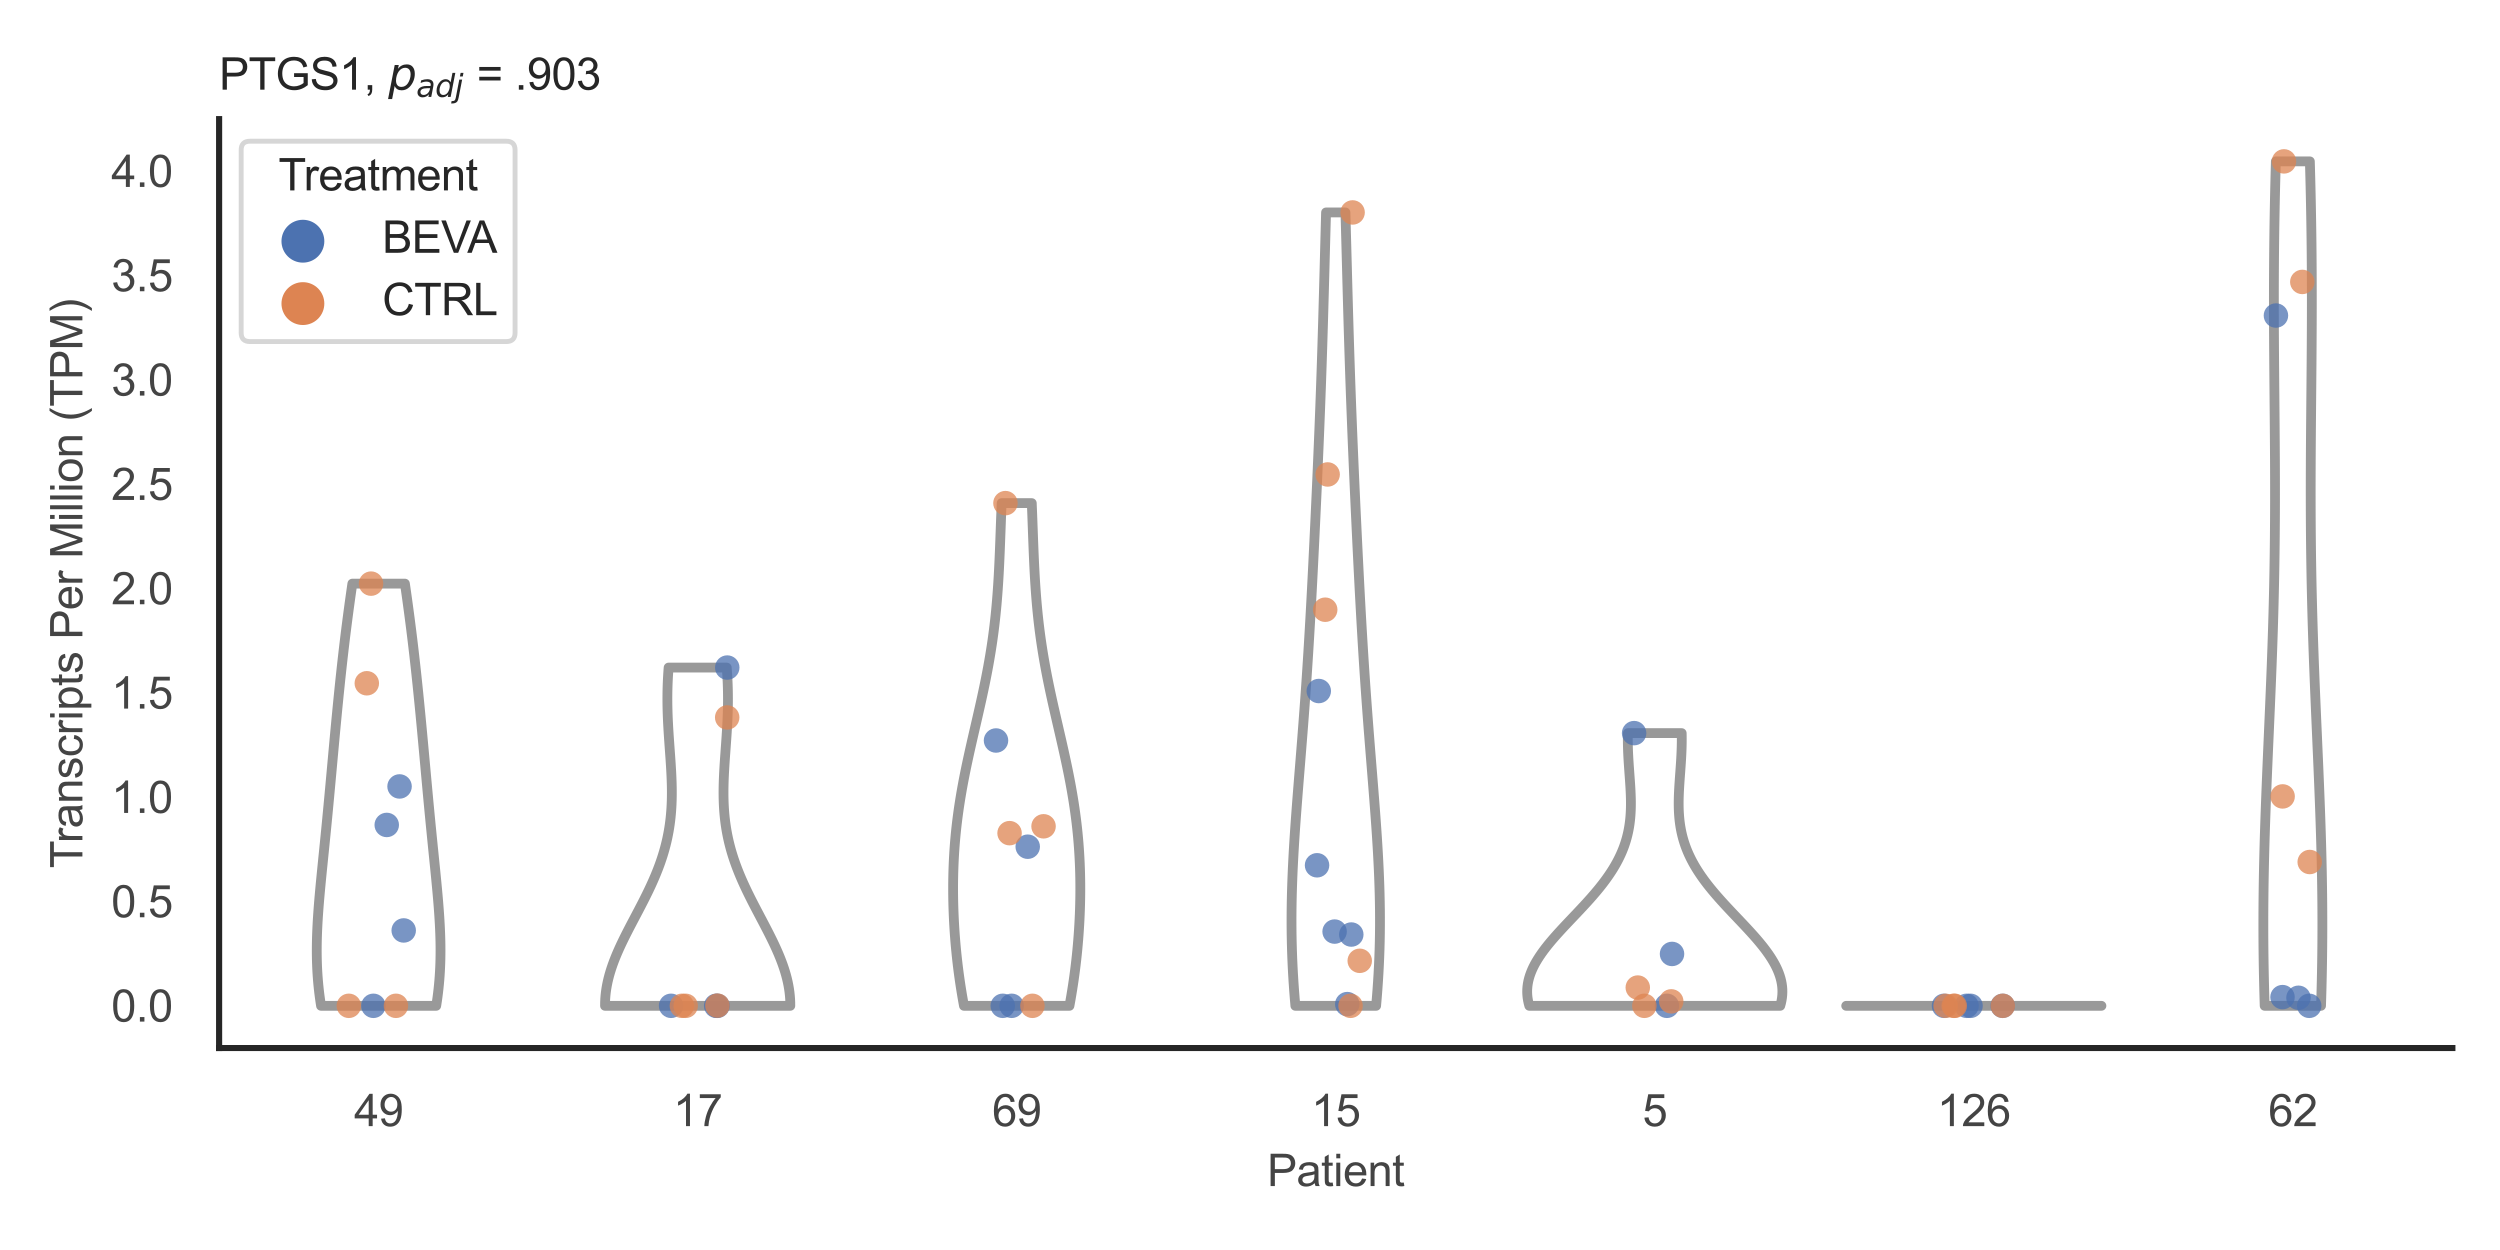 <?xml version="1.0" encoding="utf-8" standalone="no"?>
<!DOCTYPE svg PUBLIC "-//W3C//DTD SVG 1.1//EN"
  "http://www.w3.org/Graphics/SVG/1.1/DTD/svg11.dtd">
<svg xmlns:xlink="http://www.w3.org/1999/xlink" width="510.236pt" height="255.118pt" viewBox="0 0 510.236 255.118" xmlns="http://www.w3.org/2000/svg" version="1.1">
 <defs>
  <style type="text/css">*{stroke-linejoin: round; stroke-linecap: butt}</style>
 </defs>
 <g id="figure_1">
  <g id="patch_1">
   <path d="M 0 255.118 
L 510.236 255.118 
L 510.236 0 
L 0 0 
z
" style="fill: #ffffff"/>
  </g>
  <g id="axes_1">
   <g id="patch_2">
    <path d="M 44.72 213.898 
L 500.516 213.898 
L 500.516 24.32 
L 44.72 24.32 
z
" style="fill: #ffffff"/>
   </g>
   <g id="matplotlib.axis_1">
    <g id="xtick_1">
     <g id="text_1">
      <!-- 49 -->
      <g style="fill: #444444" transform="translate(72.272 229.84)scale(0.09 -0.09)">
       <defs>
        <path id="ArialMT-34" d="M 2069 0 
L 2069 1097 
L 81 1097 
L 81 1613 
L 2172 4581 
L 2631 4581 
L 2631 1613 
L 3250 1613 
L 3250 1097 
L 2631 1097 
L 2631 0 
L 2069 0 
z
M 2069 1613 
L 2069 3678 
L 634 1613 
L 2069 1613 
z
" transform="scale(0.016)"/>
        <path id="ArialMT-39" d="M 350 1059 
L 891 1109 
Q 959 728 1153 556 
Q 1347 384 1650 384 
Q 1909 384 2104 503 
Q 2300 622 2425 820 
Q 2550 1019 2634 1356 
Q 2719 1694 2719 2044 
Q 2719 2081 2716 2156 
Q 2547 1888 2255 1720 
Q 1963 1553 1622 1553 
Q 1053 1553 659 1965 
Q 266 2378 266 3053 
Q 266 3750 677 4175 
Q 1088 4600 1706 4600 
Q 2153 4600 2523 4359 
Q 2894 4119 3086 3673 
Q 3278 3228 3278 2384 
Q 3278 1506 3087 986 
Q 2897 466 2520 194 
Q 2144 -78 1638 -78 
Q 1100 -78 759 220 
Q 419 519 350 1059 
z
M 2653 3081 
Q 2653 3566 2395 3850 
Q 2138 4134 1775 4134 
Q 1400 4134 1122 3828 
Q 844 3522 844 3034 
Q 844 2597 1108 2323 
Q 1372 2050 1759 2050 
Q 2150 2050 2401 2323 
Q 2653 2597 2653 3081 
z
" transform="scale(0.016)"/>
       </defs>
       <use xlink:href="#ArialMT-34"/>
       <use xlink:href="#ArialMT-39" x="55.615"/>
      </g>
     </g>
    </g>
    <g id="xtick_2">
     <g id="text_2">
      <!-- 17 -->
      <g style="fill: #444444" transform="translate(137.386 229.84)scale(0.09 -0.09)">
       <defs>
        <path id="ArialMT-31" d="M 2384 0 
L 1822 0 
L 1822 3584 
Q 1619 3391 1289 3197 
Q 959 3003 697 2906 
L 697 3450 
Q 1169 3672 1522 3987 
Q 1875 4303 2022 4600 
L 2384 4600 
L 2384 0 
z
" transform="scale(0.016)"/>
        <path id="ArialMT-37" d="M 303 3981 
L 303 4522 
L 3269 4522 
L 3269 4084 
Q 2831 3619 2401 2847 
Q 1972 2075 1738 1259 
Q 1569 684 1522 0 
L 944 0 
Q 953 541 1156 1306 
Q 1359 2072 1739 2783 
Q 2119 3494 2547 3981 
L 303 3981 
z
" transform="scale(0.016)"/>
       </defs>
       <use xlink:href="#ArialMT-31"/>
       <use xlink:href="#ArialMT-37" x="55.615"/>
      </g>
     </g>
    </g>
    <g id="xtick_3">
     <g id="text_3">
      <!-- 69 -->
      <g style="fill: #444444" transform="translate(202.5 229.84)scale(0.09 -0.09)">
       <defs>
        <path id="ArialMT-36" d="M 3184 3459 
L 2625 3416 
Q 2550 3747 2413 3897 
Q 2184 4138 1850 4138 
Q 1581 4138 1378 3988 
Q 1113 3794 959 3422 
Q 806 3050 800 2363 
Q 1003 2672 1297 2822 
Q 1591 2972 1913 2972 
Q 2475 2972 2870 2558 
Q 3266 2144 3266 1488 
Q 3266 1056 3080 686 
Q 2894 316 2569 119 
Q 2244 -78 1831 -78 
Q 1128 -78 684 439 
Q 241 956 241 2144 
Q 241 3472 731 4075 
Q 1159 4600 1884 4600 
Q 2425 4600 2770 4297 
Q 3116 3994 3184 3459 
z
M 888 1484 
Q 888 1194 1011 928 
Q 1134 663 1356 523 
Q 1578 384 1822 384 
Q 2178 384 2434 671 
Q 2691 959 2691 1453 
Q 2691 1928 2437 2201 
Q 2184 2475 1800 2475 
Q 1419 2475 1153 2201 
Q 888 1928 888 1484 
z
" transform="scale(0.016)"/>
       </defs>
       <use xlink:href="#ArialMT-36"/>
       <use xlink:href="#ArialMT-39" x="55.615"/>
      </g>
     </g>
    </g>
    <g id="xtick_4">
     <g id="text_4">
      <!-- 15 -->
      <g style="fill: #444444" transform="translate(267.613 229.84)scale(0.09 -0.09)">
       <defs>
        <path id="ArialMT-35" d="M 266 1200 
L 856 1250 
Q 922 819 1161 601 
Q 1400 384 1738 384 
Q 2144 384 2425 690 
Q 2706 997 2706 1503 
Q 2706 1984 2436 2262 
Q 2166 2541 1728 2541 
Q 1456 2541 1237 2417 
Q 1019 2294 894 2097 
L 366 2166 
L 809 4519 
L 3088 4519 
L 3088 3981 
L 1259 3981 
L 1013 2750 
Q 1425 3038 1878 3038 
Q 2478 3038 2890 2622 
Q 3303 2206 3303 1553 
Q 3303 931 2941 478 
Q 2500 -78 1738 -78 
Q 1113 -78 717 272 
Q 322 622 266 1200 
z
" transform="scale(0.016)"/>
       </defs>
       <use xlink:href="#ArialMT-31"/>
       <use xlink:href="#ArialMT-35" x="55.615"/>
      </g>
     </g>
    </g>
    <g id="xtick_5">
     <g id="text_5">
      <!-- 5 -->
      <g style="fill: #444444" transform="translate(335.229 229.84)scale(0.09 -0.09)">
       <use xlink:href="#ArialMT-35"/>
      </g>
     </g>
    </g>
    <g id="xtick_6">
     <g id="text_6">
      <!-- 126 -->
      <g style="fill: #444444" transform="translate(395.338 229.84)scale(0.09 -0.09)">
       <defs>
        <path id="ArialMT-32" d="M 3222 541 
L 3222 0 
L 194 0 
Q 188 203 259 391 
Q 375 700 629 1000 
Q 884 1300 1366 1694 
Q 2113 2306 2375 2664 
Q 2638 3022 2638 3341 
Q 2638 3675 2398 3904 
Q 2159 4134 1775 4134 
Q 1369 4134 1125 3890 
Q 881 3647 878 3216 
L 300 3275 
Q 359 3922 746 4261 
Q 1134 4600 1788 4600 
Q 2447 4600 2831 4234 
Q 3216 3869 3216 3328 
Q 3216 3053 3103 2787 
Q 2991 2522 2730 2228 
Q 2469 1934 1863 1422 
Q 1356 997 1212 845 
Q 1069 694 975 541 
L 3222 541 
z
" transform="scale(0.016)"/>
       </defs>
       <use xlink:href="#ArialMT-31"/>
       <use xlink:href="#ArialMT-32" x="55.615"/>
       <use xlink:href="#ArialMT-36" x="111.23"/>
      </g>
     </g>
    </g>
    <g id="xtick_7">
     <g id="text_7">
      <!-- 62 -->
      <g style="fill: #444444" transform="translate(462.955 229.84)scale(0.09 -0.09)">
       <use xlink:href="#ArialMT-36"/>
       <use xlink:href="#ArialMT-32" x="55.615"/>
      </g>
     </g>
    </g>
    <g id="text_8">
     <!-- Patient -->
     <g style="fill: #444444" transform="translate(258.609 242.071)scale(0.09 -0.09)">
      <defs>
       <path id="ArialMT-50" d="M 494 0 
L 494 4581 
L 2222 4581 
Q 2678 4581 2919 4538 
Q 3256 4481 3484 4323 
Q 3713 4166 3852 3881 
Q 3991 3597 3991 3256 
Q 3991 2672 3619 2267 
Q 3247 1863 2275 1863 
L 1100 1863 
L 1100 0 
L 494 0 
z
M 1100 2403 
L 2284 2403 
Q 2872 2403 3119 2622 
Q 3366 2841 3366 3238 
Q 3366 3525 3220 3729 
Q 3075 3934 2838 4000 
Q 2684 4041 2272 4041 
L 1100 4041 
L 1100 2403 
z
" transform="scale(0.016)"/>
       <path id="ArialMT-61" d="M 2588 409 
Q 2275 144 1986 34 
Q 1697 -75 1366 -75 
Q 819 -75 525 192 
Q 231 459 231 875 
Q 231 1119 342 1320 
Q 453 1522 633 1644 
Q 813 1766 1038 1828 
Q 1203 1872 1538 1913 
Q 2219 1994 2541 2106 
Q 2544 2222 2544 2253 
Q 2544 2597 2384 2738 
Q 2169 2928 1744 2928 
Q 1347 2928 1158 2789 
Q 969 2650 878 2297 
L 328 2372 
Q 403 2725 575 2942 
Q 747 3159 1072 3276 
Q 1397 3394 1825 3394 
Q 2250 3394 2515 3294 
Q 2781 3194 2906 3042 
Q 3031 2891 3081 2659 
Q 3109 2516 3109 2141 
L 3109 1391 
Q 3109 606 3145 398 
Q 3181 191 3288 0 
L 2700 0 
Q 2613 175 2588 409 
z
M 2541 1666 
Q 2234 1541 1622 1453 
Q 1275 1403 1131 1340 
Q 988 1278 909 1158 
Q 831 1038 831 891 
Q 831 666 1001 516 
Q 1172 366 1500 366 
Q 1825 366 2078 508 
Q 2331 650 2450 897 
Q 2541 1088 2541 1459 
L 2541 1666 
z
" transform="scale(0.016)"/>
       <path id="ArialMT-74" d="M 1650 503 
L 1731 6 
Q 1494 -44 1306 -44 
Q 1000 -44 831 53 
Q 663 150 594 308 
Q 525 466 525 972 
L 525 2881 
L 113 2881 
L 113 3319 
L 525 3319 
L 525 4141 
L 1084 4478 
L 1084 3319 
L 1650 3319 
L 1650 2881 
L 1084 2881 
L 1084 941 
Q 1084 700 1114 631 
Q 1144 563 1211 522 
Q 1278 481 1403 481 
Q 1497 481 1650 503 
z
" transform="scale(0.016)"/>
       <path id="ArialMT-69" d="M 425 3934 
L 425 4581 
L 988 4581 
L 988 3934 
L 425 3934 
z
M 425 0 
L 425 3319 
L 988 3319 
L 988 0 
L 425 0 
z
" transform="scale(0.016)"/>
       <path id="ArialMT-65" d="M 2694 1069 
L 3275 997 
Q 3138 488 2766 206 
Q 2394 -75 1816 -75 
Q 1088 -75 661 373 
Q 234 822 234 1631 
Q 234 2469 665 2931 
Q 1097 3394 1784 3394 
Q 2450 3394 2872 2941 
Q 3294 2488 3294 1666 
Q 3294 1616 3291 1516 
L 816 1516 
Q 847 969 1125 678 
Q 1403 388 1819 388 
Q 2128 388 2347 550 
Q 2566 713 2694 1069 
z
M 847 1978 
L 2700 1978 
Q 2663 2397 2488 2606 
Q 2219 2931 1791 2931 
Q 1403 2931 1139 2672 
Q 875 2413 847 1978 
z
" transform="scale(0.016)"/>
       <path id="ArialMT-6e" d="M 422 0 
L 422 3319 
L 928 3319 
L 928 2847 
Q 1294 3394 1984 3394 
Q 2284 3394 2536 3286 
Q 2788 3178 2913 3003 
Q 3038 2828 3088 2588 
Q 3119 2431 3119 2041 
L 3119 0 
L 2556 0 
L 2556 2019 
Q 2556 2363 2490 2533 
Q 2425 2703 2258 2804 
Q 2091 2906 1866 2906 
Q 1506 2906 1245 2678 
Q 984 2450 984 1813 
L 984 0 
L 422 0 
z
" transform="scale(0.016)"/>
      </defs>
      <use xlink:href="#ArialMT-50"/>
      <use xlink:href="#ArialMT-61" x="66.699"/>
      <use xlink:href="#ArialMT-74" x="122.314"/>
      <use xlink:href="#ArialMT-69" x="150.098"/>
      <use xlink:href="#ArialMT-65" x="172.314"/>
      <use xlink:href="#ArialMT-6e" x="227.93"/>
      <use xlink:href="#ArialMT-74" x="283.545"/>
     </g>
    </g>
   </g>
   <g id="matplotlib.axis_2">
    <g id="ytick_1">
     <g id="text_9">
      <!-- 0.0 -->
      <g style="fill: #444444" transform="translate(22.71 208.502)scale(0.09 -0.09)">
       <defs>
        <path id="ArialMT-30" d="M 266 2259 
Q 266 3072 433 3567 
Q 600 4063 929 4331 
Q 1259 4600 1759 4600 
Q 2128 4600 2406 4451 
Q 2684 4303 2865 4023 
Q 3047 3744 3150 3342 
Q 3253 2941 3253 2259 
Q 3253 1453 3087 958 
Q 2922 463 2592 192 
Q 2263 -78 1759 -78 
Q 1097 -78 719 397 
Q 266 969 266 2259 
z
M 844 2259 
Q 844 1131 1108 757 
Q 1372 384 1759 384 
Q 2147 384 2411 759 
Q 2675 1134 2675 2259 
Q 2675 3391 2411 3762 
Q 2147 4134 1753 4134 
Q 1366 4134 1134 3806 
Q 844 3388 844 2259 
z
" transform="scale(0.016)"/>
        <path id="ArialMT-2e" d="M 581 0 
L 581 641 
L 1222 641 
L 1222 0 
L 581 0 
z
" transform="scale(0.016)"/>
       </defs>
       <use xlink:href="#ArialMT-30"/>
       <use xlink:href="#ArialMT-2e" x="55.615"/>
       <use xlink:href="#ArialMT-30" x="83.398"/>
      </g>
     </g>
    </g>
    <g id="ytick_2">
     <g id="text_10">
      <!-- 0.5 -->
      <g style="fill: #444444" transform="translate(22.71 187.208)scale(0.09 -0.09)">
       <use xlink:href="#ArialMT-30"/>
       <use xlink:href="#ArialMT-2e" x="55.615"/>
       <use xlink:href="#ArialMT-35" x="83.398"/>
      </g>
     </g>
    </g>
    <g id="ytick_3">
     <g id="text_11">
      <!-- 1.0 -->
      <g style="fill: #444444" transform="translate(22.71 165.913)scale(0.09 -0.09)">
       <use xlink:href="#ArialMT-31"/>
       <use xlink:href="#ArialMT-2e" x="55.615"/>
       <use xlink:href="#ArialMT-30" x="83.398"/>
      </g>
     </g>
    </g>
    <g id="ytick_4">
     <g id="text_12">
      <!-- 1.5 -->
      <g style="fill: #444444" transform="translate(22.71 144.619)scale(0.09 -0.09)">
       <use xlink:href="#ArialMT-31"/>
       <use xlink:href="#ArialMT-2e" x="55.615"/>
       <use xlink:href="#ArialMT-35" x="83.398"/>
      </g>
     </g>
    </g>
    <g id="ytick_5">
     <g id="text_13">
      <!-- 2.0 -->
      <g style="fill: #444444" transform="translate(22.71 123.325)scale(0.09 -0.09)">
       <use xlink:href="#ArialMT-32"/>
       <use xlink:href="#ArialMT-2e" x="55.615"/>
       <use xlink:href="#ArialMT-30" x="83.398"/>
      </g>
     </g>
    </g>
    <g id="ytick_6">
     <g id="text_14">
      <!-- 2.5 -->
      <g style="fill: #444444" transform="translate(22.71 102.03)scale(0.09 -0.09)">
       <use xlink:href="#ArialMT-32"/>
       <use xlink:href="#ArialMT-2e" x="55.615"/>
       <use xlink:href="#ArialMT-35" x="83.398"/>
      </g>
     </g>
    </g>
    <g id="ytick_7">
     <g id="text_15">
      <!-- 3.0 -->
      <g style="fill: #444444" transform="translate(22.71 80.736)scale(0.09 -0.09)">
       <defs>
        <path id="ArialMT-33" d="M 269 1209 
L 831 1284 
Q 928 806 1161 595 
Q 1394 384 1728 384 
Q 2125 384 2398 659 
Q 2672 934 2672 1341 
Q 2672 1728 2419 1979 
Q 2166 2231 1775 2231 
Q 1616 2231 1378 2169 
L 1441 2663 
Q 1497 2656 1531 2656 
Q 1891 2656 2178 2843 
Q 2466 3031 2466 3422 
Q 2466 3731 2256 3934 
Q 2047 4138 1716 4138 
Q 1388 4138 1169 3931 
Q 950 3725 888 3313 
L 325 3413 
Q 428 3978 793 4289 
Q 1159 4600 1703 4600 
Q 2078 4600 2393 4439 
Q 2709 4278 2876 4000 
Q 3044 3722 3044 3409 
Q 3044 3113 2884 2869 
Q 2725 2625 2413 2481 
Q 2819 2388 3044 2092 
Q 3269 1797 3269 1353 
Q 3269 753 2831 336 
Q 2394 -81 1725 -81 
Q 1122 -81 723 278 
Q 325 638 269 1209 
z
" transform="scale(0.016)"/>
       </defs>
       <use xlink:href="#ArialMT-33"/>
       <use xlink:href="#ArialMT-2e" x="55.615"/>
       <use xlink:href="#ArialMT-30" x="83.398"/>
      </g>
     </g>
    </g>
    <g id="ytick_8">
     <g id="text_16">
      <!-- 3.5 -->
      <g style="fill: #444444" transform="translate(22.71 59.442)scale(0.09 -0.09)">
       <use xlink:href="#ArialMT-33"/>
       <use xlink:href="#ArialMT-2e" x="55.615"/>
       <use xlink:href="#ArialMT-35" x="83.398"/>
      </g>
     </g>
    </g>
    <g id="ytick_9">
     <g id="text_17">
      <!-- 4.0 -->
      <g style="fill: #444444" transform="translate(22.71 38.147)scale(0.09 -0.09)">
       <use xlink:href="#ArialMT-34"/>
       <use xlink:href="#ArialMT-2e" x="55.615"/>
       <use xlink:href="#ArialMT-30" x="83.398"/>
      </g>
     </g>
    </g>
    <g id="text_18">
     <!-- Transcripts Per Million (TPM) -->
     <g style="fill: #444444" transform="translate(16.816 177.194)rotate(-90)scale(0.09 -0.09)">
      <defs>
       <path id="ArialMT-54" d="M 1659 0 
L 1659 4041 
L 150 4041 
L 150 4581 
L 3781 4581 
L 3781 4041 
L 2266 4041 
L 2266 0 
L 1659 0 
z
" transform="scale(0.016)"/>
       <path id="ArialMT-72" d="M 416 0 
L 416 3319 
L 922 3319 
L 922 2816 
Q 1116 3169 1280 3281 
Q 1444 3394 1641 3394 
Q 1925 3394 2219 3213 
L 2025 2691 
Q 1819 2813 1613 2813 
Q 1428 2813 1281 2702 
Q 1134 2591 1072 2394 
Q 978 2094 978 1738 
L 978 0 
L 416 0 
z
" transform="scale(0.016)"/>
       <path id="ArialMT-73" d="M 197 991 
L 753 1078 
Q 800 744 1014 566 
Q 1228 388 1613 388 
Q 2000 388 2187 545 
Q 2375 703 2375 916 
Q 2375 1106 2209 1216 
Q 2094 1291 1634 1406 
Q 1016 1563 777 1677 
Q 538 1791 414 1992 
Q 291 2194 291 2438 
Q 291 2659 392 2848 
Q 494 3038 669 3163 
Q 800 3259 1026 3326 
Q 1253 3394 1513 3394 
Q 1903 3394 2198 3281 
Q 2494 3169 2634 2976 
Q 2775 2784 2828 2463 
L 2278 2388 
Q 2241 2644 2061 2787 
Q 1881 2931 1553 2931 
Q 1166 2931 1000 2803 
Q 834 2675 834 2503 
Q 834 2394 903 2306 
Q 972 2216 1119 2156 
Q 1203 2125 1616 2013 
Q 2213 1853 2448 1751 
Q 2684 1650 2818 1456 
Q 2953 1263 2953 975 
Q 2953 694 2789 445 
Q 2625 197 2315 61 
Q 2006 -75 1616 -75 
Q 969 -75 630 194 
Q 291 463 197 991 
z
" transform="scale(0.016)"/>
       <path id="ArialMT-63" d="M 2588 1216 
L 3141 1144 
Q 3050 572 2676 248 
Q 2303 -75 1759 -75 
Q 1078 -75 664 370 
Q 250 816 250 1647 
Q 250 2184 428 2587 
Q 606 2991 970 3192 
Q 1334 3394 1763 3394 
Q 2303 3394 2647 3120 
Q 2991 2847 3088 2344 
L 2541 2259 
Q 2463 2594 2264 2762 
Q 2066 2931 1784 2931 
Q 1359 2931 1093 2626 
Q 828 2322 828 1663 
Q 828 994 1084 691 
Q 1341 388 1753 388 
Q 2084 388 2306 591 
Q 2528 794 2588 1216 
z
" transform="scale(0.016)"/>
       <path id="ArialMT-70" d="M 422 -1272 
L 422 3319 
L 934 3319 
L 934 2888 
Q 1116 3141 1344 3267 
Q 1572 3394 1897 3394 
Q 2322 3394 2647 3175 
Q 2972 2956 3137 2557 
Q 3303 2159 3303 1684 
Q 3303 1175 3120 767 
Q 2938 359 2589 142 
Q 2241 -75 1856 -75 
Q 1575 -75 1351 44 
Q 1128 163 984 344 
L 984 -1272 
L 422 -1272 
z
M 931 1641 
Q 931 1000 1190 694 
Q 1450 388 1819 388 
Q 2194 388 2461 705 
Q 2728 1022 2728 1688 
Q 2728 2322 2467 2637 
Q 2206 2953 1844 2953 
Q 1484 2953 1207 2617 
Q 931 2281 931 1641 
z
" transform="scale(0.016)"/>
       <path id="ArialMT-20" transform="scale(0.016)"/>
       <path id="ArialMT-4d" d="M 475 0 
L 475 4581 
L 1388 4581 
L 2472 1338 
Q 2622 884 2691 659 
Q 2769 909 2934 1394 
L 4031 4581 
L 4847 4581 
L 4847 0 
L 4263 0 
L 4263 3834 
L 2931 0 
L 2384 0 
L 1059 3900 
L 1059 0 
L 475 0 
z
" transform="scale(0.016)"/>
       <path id="ArialMT-6c" d="M 409 0 
L 409 4581 
L 972 4581 
L 972 0 
L 409 0 
z
" transform="scale(0.016)"/>
       <path id="ArialMT-6f" d="M 213 1659 
Q 213 2581 725 3025 
Q 1153 3394 1769 3394 
Q 2453 3394 2887 2945 
Q 3322 2497 3322 1706 
Q 3322 1066 3130 698 
Q 2938 331 2570 128 
Q 2203 -75 1769 -75 
Q 1072 -75 642 372 
Q 213 819 213 1659 
z
M 791 1659 
Q 791 1022 1069 705 
Q 1347 388 1769 388 
Q 2188 388 2466 706 
Q 2744 1025 2744 1678 
Q 2744 2294 2464 2611 
Q 2184 2928 1769 2928 
Q 1347 2928 1069 2612 
Q 791 2297 791 1659 
z
" transform="scale(0.016)"/>
       <path id="ArialMT-28" d="M 1497 -1347 
Q 1031 -759 709 28 
Q 388 816 388 1659 
Q 388 2403 628 3084 
Q 909 3875 1497 4659 
L 1900 4659 
Q 1522 4009 1400 3731 
Q 1209 3300 1100 2831 
Q 966 2247 966 1656 
Q 966 153 1900 -1347 
L 1497 -1347 
z
" transform="scale(0.016)"/>
       <path id="ArialMT-29" d="M 791 -1347 
L 388 -1347 
Q 1322 153 1322 1656 
Q 1322 2244 1188 2822 
Q 1081 3291 891 3722 
Q 769 4003 388 4659 
L 791 4659 
Q 1378 3875 1659 3084 
Q 1900 2403 1900 1659 
Q 1900 816 1576 28 
Q 1253 -759 791 -1347 
z
" transform="scale(0.016)"/>
      </defs>
      <use xlink:href="#ArialMT-54"/>
      <use xlink:href="#ArialMT-72" x="57.334"/>
      <use xlink:href="#ArialMT-61" x="90.635"/>
      <use xlink:href="#ArialMT-6e" x="146.25"/>
      <use xlink:href="#ArialMT-73" x="201.865"/>
      <use xlink:href="#ArialMT-63" x="251.865"/>
      <use xlink:href="#ArialMT-72" x="301.865"/>
      <use xlink:href="#ArialMT-69" x="335.166"/>
      <use xlink:href="#ArialMT-70" x="357.383"/>
      <use xlink:href="#ArialMT-74" x="412.998"/>
      <use xlink:href="#ArialMT-73" x="440.781"/>
      <use xlink:href="#ArialMT-20" x="490.781"/>
      <use xlink:href="#ArialMT-50" x="518.564"/>
      <use xlink:href="#ArialMT-65" x="585.264"/>
      <use xlink:href="#ArialMT-72" x="640.879"/>
      <use xlink:href="#ArialMT-20" x="674.18"/>
      <use xlink:href="#ArialMT-4d" x="701.963"/>
      <use xlink:href="#ArialMT-69" x="785.264"/>
      <use xlink:href="#ArialMT-6c" x="807.48"/>
      <use xlink:href="#ArialMT-6c" x="829.697"/>
      <use xlink:href="#ArialMT-69" x="851.914"/>
      <use xlink:href="#ArialMT-6f" x="874.131"/>
      <use xlink:href="#ArialMT-6e" x="929.746"/>
      <use xlink:href="#ArialMT-20" x="985.361"/>
      <use xlink:href="#ArialMT-28" x="1013.145"/>
      <use xlink:href="#ArialMT-54" x="1046.445"/>
      <use xlink:href="#ArialMT-50" x="1107.529"/>
      <use xlink:href="#ArialMT-4d" x="1174.229"/>
      <use xlink:href="#ArialMT-29" x="1257.529"/>
     </g>
    </g>
   </g>
   <g id="PolyCollection_1">
    <defs>
     <path id="m82978b8813" d="M 89.03 -49.837 
L 65.523 -49.837 
L 65.389 -50.708 
L 65.266 -51.578 
L 65.155 -52.448 
L 65.055 -53.319 
L 64.966 -54.189 
L 64.889 -55.059 
L 64.822 -55.93 
L 64.767 -56.8 
L 64.723 -57.67 
L 64.689 -58.541 
L 64.665 -59.411 
L 64.652 -60.282 
L 64.647 -61.152 
L 64.652 -62.022 
L 64.665 -62.893 
L 64.686 -63.763 
L 64.715 -64.633 
L 64.752 -65.504 
L 64.794 -66.374 
L 64.843 -67.245 
L 64.898 -68.115 
L 64.958 -68.985 
L 65.022 -69.856 
L 65.091 -70.726 
L 65.163 -71.596 
L 65.239 -72.467 
L 65.317 -73.337 
L 65.398 -74.207 
L 65.48 -75.078 
L 65.565 -75.948 
L 65.651 -76.819 
L 65.737 -77.689 
L 65.825 -78.559 
L 65.912 -79.43 
L 66.001 -80.3 
L 66.089 -81.17 
L 66.177 -82.041 
L 66.265 -82.911 
L 66.352 -83.781 
L 66.439 -84.652 
L 66.525 -85.522 
L 66.611 -86.393 
L 66.696 -87.263 
L 66.78 -88.133 
L 66.864 -89.004 
L 66.947 -89.874 
L 67.029 -90.744 
L 67.111 -91.615 
L 67.193 -92.485 
L 67.273 -93.355 
L 67.354 -94.226 
L 67.434 -95.096 
L 67.514 -95.967 
L 67.593 -96.837 
L 67.673 -97.707 
L 67.752 -98.578 
L 67.831 -99.448 
L 67.911 -100.318 
L 67.99 -101.189 
L 68.07 -102.059 
L 68.15 -102.93 
L 68.23 -103.8 
L 68.31 -104.67 
L 68.391 -105.541 
L 68.473 -106.411 
L 68.555 -107.281 
L 68.638 -108.152 
L 68.721 -109.022 
L 68.805 -109.892 
L 68.89 -110.763 
L 68.976 -111.633 
L 69.063 -112.504 
L 69.15 -113.374 
L 69.239 -114.244 
L 69.329 -115.115 
L 69.419 -115.985 
L 69.511 -116.855 
L 69.605 -117.726 
L 69.699 -118.596 
L 69.795 -119.466 
L 69.892 -120.337 
L 69.991 -121.207 
L 70.091 -122.078 
L 70.193 -122.948 
L 70.296 -123.818 
L 70.401 -124.689 
L 70.507 -125.559 
L 70.616 -126.429 
L 70.725 -127.3 
L 70.837 -128.17 
L 70.95 -129.041 
L 71.065 -129.911 
L 71.181 -130.781 
L 71.299 -131.652 
L 71.419 -132.522 
L 71.54 -133.392 
L 71.663 -134.263 
L 71.787 -135.133 
L 71.912 -136.003 
L 82.642 -136.003 
L 82.642 -136.003 
L 82.767 -135.133 
L 82.891 -134.263 
L 83.014 -133.392 
L 83.135 -132.522 
L 83.254 -131.652 
L 83.372 -130.781 
L 83.489 -129.911 
L 83.604 -129.041 
L 83.717 -128.17 
L 83.828 -127.3 
L 83.938 -126.429 
L 84.046 -125.559 
L 84.153 -124.689 
L 84.258 -123.818 
L 84.361 -122.948 
L 84.463 -122.078 
L 84.563 -121.207 
L 84.661 -120.337 
L 84.759 -119.466 
L 84.855 -118.596 
L 84.949 -117.726 
L 85.042 -116.855 
L 85.134 -115.985 
L 85.225 -115.115 
L 85.315 -114.244 
L 85.403 -113.374 
L 85.491 -112.504 
L 85.578 -111.633 
L 85.663 -110.763 
L 85.748 -109.892 
L 85.833 -109.022 
L 85.916 -108.152 
L 85.999 -107.281 
L 86.081 -106.411 
L 86.162 -105.541 
L 86.243 -104.67 
L 86.324 -103.8 
L 86.404 -102.93 
L 86.484 -102.059 
L 86.564 -101.189 
L 86.643 -100.318 
L 86.723 -99.448 
L 86.802 -98.578 
L 86.881 -97.707 
L 86.96 -96.837 
L 87.04 -95.967 
L 87.12 -95.096 
L 87.2 -94.226 
L 87.28 -93.355 
L 87.361 -92.485 
L 87.442 -91.615 
L 87.524 -90.744 
L 87.607 -89.874 
L 87.69 -89.004 
L 87.774 -88.133 
L 87.858 -87.263 
L 87.943 -86.393 
L 88.029 -85.522 
L 88.115 -84.652 
L 88.202 -83.781 
L 88.289 -82.911 
L 88.377 -82.041 
L 88.465 -81.17 
L 88.553 -80.3 
L 88.641 -79.43 
L 88.729 -78.559 
L 88.817 -77.689 
L 88.903 -76.819 
L 88.989 -75.948 
L 89.073 -75.078 
L 89.156 -74.207 
L 89.237 -73.337 
L 89.315 -72.467 
L 89.391 -71.596 
L 89.463 -70.726 
L 89.531 -69.856 
L 89.596 -68.985 
L 89.656 -68.115 
L 89.71 -67.245 
L 89.759 -66.374 
L 89.802 -65.504 
L 89.838 -64.633 
L 89.867 -63.763 
L 89.889 -62.893 
L 89.902 -62.022 
L 89.907 -61.152 
L 89.902 -60.282 
L 89.888 -59.411 
L 89.865 -58.541 
L 89.831 -57.67 
L 89.786 -56.8 
L 89.731 -55.93 
L 89.665 -55.059 
L 89.588 -54.189 
L 89.499 -53.319 
L 89.399 -52.448 
L 89.288 -51.578 
L 89.165 -50.708 
L 89.03 -49.837 
z
" style="stroke: #999999; stroke-width: 2"/>
    </defs>
    <g clip-path="url(#p22d5135f23)">
     <use xlink:href="#m82978b8813" x="0" y="255.118" style="fill: #ffffff; stroke: #999999; stroke-width: 2"/>
    </g>
   </g>
   <g id="PolyCollection_2">
    <defs>
     <path id="m964746f56c" d="M 161.297 -49.837 
L 123.484 -49.837 
L 123.491 -50.535 
L 123.521 -51.232 
L 123.575 -51.929 
L 123.651 -52.626 
L 123.75 -53.324 
L 123.871 -54.021 
L 124.013 -54.718 
L 124.177 -55.416 
L 124.36 -56.113 
L 124.563 -56.81 
L 124.785 -57.508 
L 125.024 -58.205 
L 125.28 -58.902 
L 125.552 -59.6 
L 125.838 -60.297 
L 126.138 -60.994 
L 126.45 -61.692 
L 126.773 -62.389 
L 127.107 -63.086 
L 127.448 -63.783 
L 127.798 -64.481 
L 128.153 -65.178 
L 128.513 -65.875 
L 128.877 -66.573 
L 129.244 -67.27 
L 129.611 -67.967 
L 129.979 -68.665 
L 130.345 -69.362 
L 130.709 -70.059 
L 131.069 -70.757 
L 131.425 -71.454 
L 131.775 -72.151 
L 132.119 -72.849 
L 132.456 -73.546 
L 132.784 -74.243 
L 133.103 -74.94 
L 133.412 -75.638 
L 133.711 -76.335 
L 133.999 -77.032 
L 134.276 -77.73 
L 134.54 -78.427 
L 134.792 -79.124 
L 135.03 -79.822 
L 135.256 -80.519 
L 135.469 -81.216 
L 135.668 -81.914 
L 135.853 -82.611 
L 136.025 -83.308 
L 136.184 -84.006 
L 136.328 -84.703 
L 136.46 -85.4 
L 136.578 -86.097 
L 136.684 -86.795 
L 136.777 -87.492 
L 136.858 -88.189 
L 136.927 -88.887 
L 136.984 -89.584 
L 137.031 -90.281 
L 137.067 -90.979 
L 137.093 -91.676 
L 137.109 -92.373 
L 137.117 -93.071 
L 137.116 -93.768 
L 137.108 -94.465 
L 137.093 -95.163 
L 137.071 -95.86 
L 137.044 -96.557 
L 137.011 -97.254 
L 136.974 -97.952 
L 136.933 -98.649 
L 136.889 -99.346 
L 136.843 -100.044 
L 136.794 -100.741 
L 136.744 -101.438 
L 136.694 -102.136 
L 136.643 -102.833 
L 136.594 -103.53 
L 136.545 -104.228 
L 136.497 -104.925 
L 136.452 -105.622 
L 136.409 -106.32 
L 136.37 -107.017 
L 136.334 -107.714 
L 136.301 -108.412 
L 136.273 -109.109 
L 136.25 -109.806 
L 136.232 -110.503 
L 136.218 -111.201 
L 136.211 -111.898 
L 136.208 -112.595 
L 136.212 -113.293 
L 136.221 -113.99 
L 136.237 -114.687 
L 136.259 -115.385 
L 136.287 -116.082 
L 136.321 -116.779 
L 136.361 -117.477 
L 136.408 -118.174 
L 136.46 -118.871 
L 148.321 -118.871 
L 148.321 -118.871 
L 148.373 -118.174 
L 148.42 -117.477 
L 148.46 -116.779 
L 148.494 -116.082 
L 148.522 -115.385 
L 148.544 -114.687 
L 148.56 -113.99 
L 148.569 -113.293 
L 148.573 -112.595 
L 148.571 -111.898 
L 148.563 -111.201 
L 148.55 -110.503 
L 148.531 -109.806 
L 148.508 -109.109 
L 148.48 -108.412 
L 148.448 -107.714 
L 148.411 -107.017 
L 148.372 -106.32 
L 148.329 -105.622 
L 148.284 -104.925 
L 148.237 -104.228 
L 148.188 -103.53 
L 148.138 -102.833 
L 148.087 -102.136 
L 148.037 -101.438 
L 147.987 -100.741 
L 147.939 -100.044 
L 147.892 -99.346 
L 147.848 -98.649 
L 147.807 -97.952 
L 147.77 -97.254 
L 147.738 -96.557 
L 147.71 -95.86 
L 147.689 -95.163 
L 147.673 -94.465 
L 147.665 -93.768 
L 147.664 -93.071 
L 147.672 -92.373 
L 147.689 -91.676 
L 147.715 -90.979 
L 147.751 -90.281 
L 147.797 -89.584 
L 147.855 -88.887 
L 147.923 -88.189 
L 148.004 -87.492 
L 148.097 -86.795 
L 148.203 -86.097 
L 148.321 -85.4 
L 148.453 -84.703 
L 148.598 -84.006 
L 148.756 -83.308 
L 148.928 -82.611 
L 149.113 -81.914 
L 149.312 -81.216 
L 149.525 -80.519 
L 149.751 -79.822 
L 149.99 -79.124 
L 150.241 -78.427 
L 150.506 -77.73 
L 150.782 -77.032 
L 151.07 -76.335 
L 151.369 -75.638 
L 151.678 -74.94 
L 151.997 -74.243 
L 152.326 -73.546 
L 152.662 -72.849 
L 153.006 -72.151 
L 153.356 -71.454 
L 153.712 -70.757 
L 154.073 -70.059 
L 154.436 -69.362 
L 154.803 -68.665 
L 155.17 -67.967 
L 155.538 -67.27 
L 155.904 -66.573 
L 156.268 -65.875 
L 156.628 -65.178 
L 156.983 -64.481 
L 157.333 -63.783 
L 157.675 -63.086 
L 158.008 -62.389 
L 158.331 -61.692 
L 158.643 -60.994 
L 158.943 -60.297 
L 159.229 -59.6 
L 159.501 -58.902 
L 159.757 -58.205 
L 159.996 -57.508 
L 160.218 -56.81 
L 160.421 -56.113 
L 160.605 -55.416 
L 160.768 -54.718 
L 160.91 -54.021 
L 161.031 -53.324 
L 161.13 -52.626 
L 161.206 -51.929 
L 161.26 -51.232 
L 161.29 -50.535 
L 161.297 -49.837 
z
" style="stroke: #999999; stroke-width: 2"/>
    </defs>
    <g clip-path="url(#p22d5135f23)">
     <use xlink:href="#m964746f56c" x="0" y="255.118" style="fill: #ffffff; stroke: #999999; stroke-width: 2"/>
    </g>
   </g>
   <g id="PolyCollection_3">
    <defs>
     <path id="mdd43413ec6" d="M 218.27 -49.837 
L 196.739 -49.837 
L 196.551 -50.874 
L 196.371 -51.91 
L 196.2 -52.946 
L 196.037 -53.982 
L 195.883 -55.019 
L 195.737 -56.055 
L 195.6 -57.091 
L 195.471 -58.128 
L 195.35 -59.164 
L 195.238 -60.2 
L 195.134 -61.237 
L 195.038 -62.273 
L 194.951 -63.309 
L 194.871 -64.346 
L 194.8 -65.382 
L 194.737 -66.418 
L 194.682 -67.455 
L 194.635 -68.491 
L 194.596 -69.527 
L 194.565 -70.564 
L 194.543 -71.6 
L 194.529 -72.636 
L 194.524 -73.673 
L 194.527 -74.709 
L 194.54 -75.745 
L 194.561 -76.782 
L 194.591 -77.818 
L 194.631 -78.854 
L 194.68 -79.891 
L 194.738 -80.927 
L 194.807 -81.963 
L 194.885 -83 
L 194.973 -84.036 
L 195.071 -85.072 
L 195.179 -86.109 
L 195.297 -87.145 
L 195.425 -88.181 
L 195.563 -89.218 
L 195.71 -90.254 
L 195.867 -91.29 
L 196.033 -92.327 
L 196.208 -93.363 
L 196.391 -94.399 
L 196.582 -95.436 
L 196.781 -96.472 
L 196.987 -97.508 
L 197.2 -98.545 
L 197.418 -99.581 
L 197.642 -100.617 
L 197.87 -101.654 
L 198.102 -102.69 
L 198.337 -103.726 
L 198.574 -104.763 
L 198.813 -105.799 
L 199.052 -106.835 
L 199.292 -107.872 
L 199.53 -108.908 
L 199.767 -109.944 
L 200.002 -110.981 
L 200.233 -112.017 
L 200.461 -113.053 
L 200.684 -114.09 
L 200.902 -115.126 
L 201.115 -116.162 
L 201.321 -117.199 
L 201.521 -118.235 
L 201.713 -119.271 
L 201.898 -120.307 
L 202.075 -121.344 
L 202.244 -122.38 
L 202.405 -123.416 
L 202.558 -124.453 
L 202.702 -125.489 
L 202.838 -126.525 
L 202.965 -127.562 
L 203.084 -128.598 
L 203.196 -129.634 
L 203.299 -130.671 
L 203.395 -131.707 
L 203.484 -132.743 
L 203.566 -133.78 
L 203.642 -134.816 
L 203.712 -135.852 
L 203.776 -136.889 
L 203.836 -137.925 
L 203.891 -138.961 
L 203.942 -139.998 
L 203.989 -141.034 
L 204.034 -142.07 
L 204.077 -143.107 
L 204.117 -144.143 
L 204.156 -145.179 
L 204.194 -146.216 
L 204.232 -147.252 
L 204.27 -148.288 
L 204.308 -149.325 
L 204.347 -150.361 
L 204.387 -151.397 
L 204.429 -152.434 
L 210.58 -152.434 
L 210.58 -152.434 
L 210.621 -151.397 
L 210.662 -150.361 
L 210.701 -149.325 
L 210.739 -148.288 
L 210.777 -147.252 
L 210.814 -146.216 
L 210.853 -145.179 
L 210.892 -144.143 
L 210.932 -143.107 
L 210.975 -142.07 
L 211.019 -141.034 
L 211.067 -139.998 
L 211.118 -138.961 
L 211.173 -137.925 
L 211.232 -136.889 
L 211.297 -135.852 
L 211.367 -134.816 
L 211.442 -133.78 
L 211.525 -132.743 
L 211.613 -131.707 
L 211.71 -130.671 
L 211.813 -129.634 
L 211.924 -128.598 
L 212.044 -127.562 
L 212.171 -126.525 
L 212.307 -125.489 
L 212.451 -124.453 
L 212.604 -123.416 
L 212.765 -122.38 
L 212.934 -121.344 
L 213.111 -120.307 
L 213.296 -119.271 
L 213.488 -118.235 
L 213.688 -117.199 
L 213.894 -116.162 
L 214.106 -115.126 
L 214.324 -114.09 
L 214.548 -113.053 
L 214.775 -112.017 
L 215.007 -110.981 
L 215.242 -109.944 
L 215.479 -108.908 
L 215.717 -107.872 
L 215.957 -106.835 
L 216.196 -105.799 
L 216.435 -104.763 
L 216.672 -103.726 
L 216.907 -102.69 
L 217.139 -101.654 
L 217.367 -100.617 
L 217.591 -99.581 
L 217.809 -98.545 
L 218.022 -97.508 
L 218.228 -96.472 
L 218.427 -95.436 
L 218.618 -94.399 
L 218.801 -93.363 
L 218.976 -92.327 
L 219.142 -91.29 
L 219.299 -90.254 
L 219.446 -89.218 
L 219.584 -88.181 
L 219.712 -87.145 
L 219.83 -86.109 
L 219.938 -85.072 
L 220.036 -84.036 
L 220.124 -83 
L 220.202 -81.963 
L 220.27 -80.927 
L 220.329 -79.891 
L 220.378 -78.854 
L 220.418 -77.818 
L 220.448 -76.782 
L 220.469 -75.745 
L 220.481 -74.709 
L 220.485 -73.673 
L 220.479 -72.636 
L 220.466 -71.6 
L 220.443 -70.564 
L 220.413 -69.527 
L 220.374 -68.491 
L 220.327 -67.455 
L 220.272 -66.418 
L 220.209 -65.382 
L 220.137 -64.346 
L 220.058 -63.309 
L 219.97 -62.273 
L 219.875 -61.237 
L 219.771 -60.2 
L 219.658 -59.164 
L 219.538 -58.128 
L 219.409 -57.091 
L 219.271 -56.055 
L 219.126 -55.019 
L 218.971 -53.982 
L 218.808 -52.946 
L 218.637 -51.91 
L 218.458 -50.874 
L 218.27 -49.837 
z
" style="stroke: #999999; stroke-width: 2"/>
    </defs>
    <g clip-path="url(#p22d5135f23)">
     <use xlink:href="#mdd43413ec6" x="0" y="255.118" style="fill: #ffffff; stroke: #999999; stroke-width: 2"/>
    </g>
   </g>
   <g id="PolyCollection_4">
    <defs>
     <path id="m9209b0b052" d="M 280.859 -49.837 
L 264.377 -49.837 
L 264.237 -51.473 
L 264.11 -53.108 
L 263.996 -54.744 
L 263.896 -56.379 
L 263.81 -58.015 
L 263.738 -59.651 
L 263.681 -61.286 
L 263.637 -62.922 
L 263.608 -64.557 
L 263.593 -66.193 
L 263.591 -67.829 
L 263.603 -69.464 
L 263.627 -71.1 
L 263.664 -72.735 
L 263.712 -74.371 
L 263.771 -76.006 
L 263.841 -77.642 
L 263.92 -79.278 
L 264.008 -80.913 
L 264.104 -82.549 
L 264.207 -84.184 
L 264.316 -85.82 
L 264.431 -87.455 
L 264.55 -89.091 
L 264.674 -90.727 
L 264.8 -92.362 
L 264.929 -93.998 
L 265.06 -95.633 
L 265.192 -97.269 
L 265.324 -98.904 
L 265.456 -100.54 
L 265.587 -102.176 
L 265.717 -103.811 
L 265.846 -105.447 
L 265.973 -107.082 
L 266.098 -108.718 
L 266.22 -110.353 
L 266.34 -111.989 
L 266.457 -113.625 
L 266.572 -115.26 
L 266.684 -116.896 
L 266.793 -118.531 
L 266.899 -120.167 
L 267.003 -121.802 
L 267.104 -123.438 
L 267.203 -125.074 
L 267.299 -126.709 
L 267.394 -128.345 
L 267.486 -129.98 
L 267.576 -131.616 
L 267.665 -133.251 
L 267.752 -134.887 
L 267.837 -136.523 
L 267.922 -138.158 
L 268.005 -139.794 
L 268.086 -141.429 
L 268.167 -143.065 
L 268.247 -144.701 
L 268.326 -146.336 
L 268.405 -147.972 
L 268.482 -149.607 
L 268.559 -151.243 
L 268.635 -152.878 
L 268.71 -154.514 
L 268.784 -156.15 
L 268.857 -157.785 
L 268.929 -159.421 
L 269 -161.056 
L 269.07 -162.692 
L 269.139 -164.327 
L 269.207 -165.963 
L 269.274 -167.599 
L 269.339 -169.234 
L 269.403 -170.87 
L 269.465 -172.505 
L 269.526 -174.141 
L 269.586 -175.776 
L 269.644 -177.412 
L 269.7 -179.048 
L 269.756 -180.683 
L 269.809 -182.319 
L 269.862 -183.954 
L 269.913 -185.59 
L 269.963 -187.225 
L 270.012 -188.861 
L 270.06 -190.497 
L 270.106 -192.132 
L 270.152 -193.768 
L 270.198 -195.403 
L 270.242 -197.039 
L 270.287 -198.674 
L 270.331 -200.31 
L 270.374 -201.946 
L 270.418 -203.581 
L 270.462 -205.217 
L 270.506 -206.852 
L 270.55 -208.488 
L 270.595 -210.123 
L 270.64 -211.759 
L 274.597 -211.759 
L 274.597 -211.759 
L 274.642 -210.123 
L 274.686 -208.488 
L 274.73 -206.852 
L 274.774 -205.217 
L 274.818 -203.581 
L 274.862 -201.946 
L 274.906 -200.31 
L 274.949 -198.674 
L 274.994 -197.039 
L 275.039 -195.403 
L 275.084 -193.768 
L 275.13 -192.132 
L 275.177 -190.497 
L 275.224 -188.861 
L 275.273 -187.225 
L 275.323 -185.59 
L 275.374 -183.954 
L 275.427 -182.319 
L 275.481 -180.683 
L 275.536 -179.048 
L 275.592 -177.412 
L 275.651 -175.776 
L 275.71 -174.141 
L 275.771 -172.505 
L 275.834 -170.87 
L 275.897 -169.234 
L 275.963 -167.599 
L 276.029 -165.963 
L 276.097 -164.327 
L 276.166 -162.692 
L 276.236 -161.056 
L 276.307 -159.421 
L 276.379 -157.785 
L 276.453 -156.15 
L 276.527 -154.514 
L 276.602 -152.878 
L 276.677 -151.243 
L 276.754 -149.607 
L 276.832 -147.972 
L 276.91 -146.336 
L 276.989 -144.701 
L 277.069 -143.065 
L 277.15 -141.429 
L 277.232 -139.794 
L 277.315 -138.158 
L 277.399 -136.523 
L 277.484 -134.887 
L 277.571 -133.251 
L 277.66 -131.616 
L 277.75 -129.98 
L 277.843 -128.345 
L 277.937 -126.709 
L 278.033 -125.074 
L 278.132 -123.438 
L 278.233 -121.802 
L 278.337 -120.167 
L 278.443 -118.531 
L 278.552 -116.896 
L 278.664 -115.26 
L 278.779 -113.625 
L 278.896 -111.989 
L 279.016 -110.353 
L 279.139 -108.718 
L 279.263 -107.082 
L 279.39 -105.447 
L 279.519 -103.811 
L 279.649 -102.176 
L 279.781 -100.54 
L 279.913 -98.904 
L 280.045 -97.269 
L 280.176 -95.633 
L 280.307 -93.998 
L 280.436 -92.362 
L 280.562 -90.727 
L 280.686 -89.091 
L 280.805 -87.455 
L 280.92 -85.82 
L 281.03 -84.184 
L 281.133 -82.549 
L 281.229 -80.913 
L 281.316 -79.278 
L 281.396 -77.642 
L 281.465 -76.006 
L 281.524 -74.371 
L 281.573 -72.735 
L 281.609 -71.1 
L 281.634 -69.464 
L 281.645 -67.829 
L 281.643 -66.193 
L 281.628 -64.557 
L 281.599 -62.922 
L 281.556 -61.286 
L 281.498 -59.651 
L 281.426 -58.015 
L 281.34 -56.379 
L 281.24 -54.744 
L 281.126 -53.108 
L 280.999 -51.473 
L 280.859 -49.837 
z
" style="stroke: #999999; stroke-width: 2"/>
    </defs>
    <g clip-path="url(#p22d5135f23)">
     <use xlink:href="#m9209b0b052" x="0" y="255.118" style="fill: #ffffff; stroke: #999999; stroke-width: 2"/>
    </g>
   </g>
   <g id="PolyCollection_5">
    <defs>
     <path id="mc3d3280968" d="M 363.34 -49.837 
L 312.124 -49.837 
L 311.972 -50.399 
L 311.852 -50.962 
L 311.764 -51.524 
L 311.709 -52.086 
L 311.686 -52.648 
L 311.697 -53.21 
L 311.74 -53.772 
L 311.815 -54.334 
L 311.923 -54.897 
L 312.063 -55.459 
L 312.233 -56.021 
L 312.434 -56.583 
L 312.664 -57.145 
L 312.923 -57.707 
L 313.209 -58.27 
L 313.522 -58.832 
L 313.861 -59.394 
L 314.223 -59.956 
L 314.607 -60.518 
L 315.013 -61.08 
L 315.439 -61.643 
L 315.882 -62.205 
L 316.342 -62.767 
L 316.817 -63.329 
L 317.305 -63.891 
L 317.804 -64.453 
L 318.314 -65.015 
L 318.831 -65.578 
L 319.355 -66.14 
L 319.884 -66.702 
L 320.416 -67.264 
L 320.949 -67.826 
L 321.483 -68.388 
L 322.015 -68.951 
L 322.543 -69.513 
L 323.068 -70.075 
L 323.586 -70.637 
L 324.098 -71.199 
L 324.601 -71.761 
L 325.095 -72.324 
L 325.577 -72.886 
L 326.049 -73.448 
L 326.507 -74.01 
L 326.953 -74.572 
L 327.383 -75.134 
L 327.799 -75.696 
L 328.2 -76.259 
L 328.584 -76.821 
L 328.952 -77.383 
L 329.303 -77.945 
L 329.636 -78.507 
L 329.953 -79.069 
L 330.251 -79.632 
L 330.532 -80.194 
L 330.795 -80.756 
L 331.041 -81.318 
L 331.269 -81.88 
L 331.48 -82.442 
L 331.673 -83.005 
L 331.851 -83.567 
L 332.011 -84.129 
L 332.156 -84.691 
L 332.285 -85.253 
L 332.4 -85.815 
L 332.5 -86.378 
L 332.586 -86.94 
L 332.659 -87.502 
L 332.719 -88.064 
L 332.768 -88.626 
L 332.805 -89.188 
L 332.832 -89.75 
L 332.849 -90.313 
L 332.857 -90.875 
L 332.857 -91.437 
L 332.849 -91.999 
L 332.835 -92.561 
L 332.814 -93.123 
L 332.789 -93.686 
L 332.759 -94.248 
L 332.726 -94.81 
L 332.689 -95.372 
L 332.65 -95.934 
L 332.61 -96.496 
L 332.569 -97.059 
L 332.528 -97.621 
L 332.488 -98.183 
L 332.448 -98.745 
L 332.41 -99.307 
L 332.375 -99.869 
L 332.342 -100.431 
L 332.312 -100.994 
L 332.286 -101.556 
L 332.265 -102.118 
L 332.247 -102.68 
L 332.235 -103.242 
L 332.228 -103.804 
L 332.226 -104.367 
L 332.23 -104.929 
L 332.24 -105.491 
L 343.224 -105.491 
L 343.224 -105.491 
L 343.234 -104.929 
L 343.238 -104.367 
L 343.236 -103.804 
L 343.229 -103.242 
L 343.216 -102.68 
L 343.199 -102.118 
L 343.177 -101.556 
L 343.151 -100.994 
L 343.122 -100.431 
L 343.089 -99.869 
L 343.054 -99.307 
L 343.016 -98.745 
L 342.976 -98.183 
L 342.936 -97.621 
L 342.894 -97.059 
L 342.853 -96.496 
L 342.813 -95.934 
L 342.775 -95.372 
L 342.738 -94.81 
L 342.705 -94.248 
L 342.675 -93.686 
L 342.649 -93.123 
L 342.629 -92.561 
L 342.615 -91.999 
L 342.607 -91.437 
L 342.607 -90.875 
L 342.615 -90.313 
L 342.632 -89.75 
L 342.659 -89.188 
L 342.696 -88.626 
L 342.745 -88.064 
L 342.805 -87.502 
L 342.878 -86.94 
L 342.964 -86.378 
L 343.064 -85.815 
L 343.178 -85.253 
L 343.308 -84.691 
L 343.452 -84.129 
L 343.613 -83.567 
L 343.79 -83.005 
L 343.984 -82.442 
L 344.195 -81.88 
L 344.423 -81.318 
L 344.669 -80.756 
L 344.932 -80.194 
L 345.213 -79.632 
L 345.511 -79.069 
L 345.827 -78.507 
L 346.161 -77.945 
L 346.512 -77.383 
L 346.88 -76.821 
L 347.264 -76.259 
L 347.664 -75.696 
L 348.08 -75.134 
L 348.511 -74.572 
L 348.956 -74.01 
L 349.415 -73.448 
L 349.886 -72.886 
L 350.369 -72.324 
L 350.863 -71.761 
L 351.366 -71.199 
L 351.877 -70.637 
L 352.396 -70.075 
L 352.92 -69.513 
L 353.449 -68.951 
L 353.981 -68.388 
L 354.515 -67.826 
L 355.048 -67.264 
L 355.58 -66.702 
L 356.109 -66.14 
L 356.633 -65.578 
L 357.15 -65.015 
L 357.659 -64.453 
L 358.159 -63.891 
L 358.647 -63.329 
L 359.122 -62.767 
L 359.582 -62.205 
L 360.025 -61.643 
L 360.45 -61.08 
L 360.856 -60.518 
L 361.241 -59.956 
L 361.603 -59.394 
L 361.941 -58.832 
L 362.254 -58.27 
L 362.541 -57.707 
L 362.8 -57.145 
L 363.03 -56.583 
L 363.231 -56.021 
L 363.401 -55.459 
L 363.541 -54.897 
L 363.648 -54.334 
L 363.724 -53.772 
L 363.767 -53.21 
L 363.777 -52.648 
L 363.755 -52.086 
L 363.7 -51.524 
L 363.612 -50.962 
L 363.492 -50.399 
L 363.34 -49.837 
z
" style="stroke: #999999; stroke-width: 2"/>
    </defs>
    <g clip-path="url(#p22d5135f23)">
     <use xlink:href="#mc3d3280968" x="0" y="255.118" style="fill: #ffffff; stroke: #999999; stroke-width: 2"/>
    </g>
   </g>
   <g id="PolyCollection_6">
    <defs>
     <path id="mc2f6bf4402" d="M 473.71 -49.837 
L 462.209 -49.837 
L 462.155 -51.578 
L 462.107 -53.319 
L 462.065 -55.06 
L 462.028 -56.801 
L 461.998 -58.541 
L 461.974 -60.282 
L 461.955 -62.023 
L 461.943 -63.764 
L 461.937 -65.505 
L 461.937 -67.246 
L 461.942 -68.986 
L 461.954 -70.727 
L 461.971 -72.468 
L 461.993 -74.209 
L 462.021 -75.95 
L 462.054 -77.691 
L 462.092 -79.432 
L 462.134 -81.172 
L 462.181 -82.913 
L 462.232 -84.654 
L 462.287 -86.395 
L 462.346 -88.136 
L 462.408 -89.877 
L 462.473 -91.617 
L 462.54 -93.358 
L 462.61 -95.099 
L 462.682 -96.84 
L 462.755 -98.581 
L 462.83 -100.322 
L 462.905 -102.063 
L 462.982 -103.803 
L 463.058 -105.544 
L 463.134 -107.285 
L 463.21 -109.026 
L 463.286 -110.767 
L 463.36 -112.508 
L 463.433 -114.248 
L 463.504 -115.989 
L 463.573 -117.73 
L 463.641 -119.471 
L 463.705 -121.212 
L 463.768 -122.953 
L 463.827 -124.694 
L 463.884 -126.434 
L 463.937 -128.175 
L 463.987 -129.916 
L 464.034 -131.657 
L 464.077 -133.398 
L 464.116 -135.139 
L 464.152 -136.879 
L 464.185 -138.62 
L 464.213 -140.361 
L 464.238 -142.102 
L 464.26 -143.843 
L 464.278 -145.584 
L 464.292 -147.325 
L 464.304 -149.065 
L 464.312 -150.806 
L 464.317 -152.547 
L 464.319 -154.288 
L 464.318 -156.029 
L 464.315 -157.77 
L 464.309 -159.51 
L 464.302 -161.251 
L 464.292 -162.992 
L 464.281 -164.733 
L 464.268 -166.474 
L 464.255 -168.215 
L 464.24 -169.956 
L 464.225 -171.696 
L 464.209 -173.437 
L 464.194 -175.178 
L 464.178 -176.919 
L 464.163 -178.66 
L 464.149 -180.401 
L 464.135 -182.141 
L 464.123 -183.882 
L 464.113 -185.623 
L 464.103 -187.364 
L 464.096 -189.105 
L 464.091 -190.846 
L 464.088 -192.587 
L 464.087 -194.327 
L 464.089 -196.068 
L 464.094 -197.809 
L 464.102 -199.55 
L 464.113 -201.291 
L 464.126 -203.032 
L 464.143 -204.772 
L 464.163 -206.513 
L 464.186 -208.254 
L 464.213 -209.995 
L 464.243 -211.736 
L 464.276 -213.477 
L 464.312 -215.218 
L 464.351 -216.958 
L 464.394 -218.699 
L 464.44 -220.44 
L 464.489 -222.181 
L 471.43 -222.181 
L 471.43 -222.181 
L 471.479 -220.44 
L 471.525 -218.699 
L 471.567 -216.958 
L 471.607 -215.218 
L 471.643 -213.477 
L 471.676 -211.736 
L 471.706 -209.995 
L 471.732 -208.254 
L 471.756 -206.513 
L 471.776 -204.772 
L 471.793 -203.032 
L 471.806 -201.291 
L 471.817 -199.55 
L 471.824 -197.809 
L 471.829 -196.068 
L 471.831 -194.327 
L 471.831 -192.587 
L 471.828 -190.846 
L 471.823 -189.105 
L 471.815 -187.364 
L 471.806 -185.623 
L 471.795 -183.882 
L 471.783 -182.141 
L 471.77 -180.401 
L 471.755 -178.66 
L 471.74 -176.919 
L 471.725 -175.178 
L 471.709 -173.437 
L 471.694 -171.696 
L 471.679 -169.956 
L 471.664 -168.215 
L 471.65 -166.474 
L 471.638 -164.733 
L 471.627 -162.992 
L 471.617 -161.251 
L 471.61 -159.51 
L 471.604 -157.77 
L 471.601 -156.029 
L 471.6 -154.288 
L 471.602 -152.547 
L 471.607 -150.806 
L 471.615 -149.065 
L 471.626 -147.325 
L 471.641 -145.584 
L 471.659 -143.843 
L 471.68 -142.102 
L 471.705 -140.361 
L 471.734 -138.62 
L 471.766 -136.879 
L 471.802 -135.139 
L 471.842 -133.398 
L 471.885 -131.657 
L 471.932 -129.916 
L 471.982 -128.175 
L 472.035 -126.434 
L 472.092 -124.694 
L 472.151 -122.953 
L 472.213 -121.212 
L 472.278 -119.471 
L 472.345 -117.73 
L 472.415 -115.989 
L 472.486 -114.248 
L 472.559 -112.508 
L 472.633 -110.767 
L 472.708 -109.026 
L 472.784 -107.285 
L 472.861 -105.544 
L 472.937 -103.803 
L 473.013 -102.063 
L 473.089 -100.322 
L 473.164 -98.581 
L 473.237 -96.84 
L 473.309 -95.099 
L 473.378 -93.358 
L 473.446 -91.617 
L 473.511 -89.877 
L 473.573 -88.136 
L 473.631 -86.395 
L 473.686 -84.654 
L 473.737 -82.913 
L 473.784 -81.172 
L 473.827 -79.432 
L 473.865 -77.691 
L 473.898 -75.95 
L 473.925 -74.209 
L 473.948 -72.468 
L 473.965 -70.727 
L 473.976 -68.986 
L 473.982 -67.246 
L 473.982 -65.505 
L 473.975 -63.764 
L 473.963 -62.023 
L 473.945 -60.282 
L 473.921 -58.541 
L 473.89 -56.801 
L 473.854 -55.06 
L 473.812 -53.319 
L 473.764 -51.578 
L 473.71 -49.837 
z
" style="stroke: #999999; stroke-width: 2"/>
    </defs>
    <g clip-path="url(#p22d5135f23)">
     <use xlink:href="#mc2f6bf4402" x="0" y="255.118" style="fill: #ffffff; stroke: #999999; stroke-width: 2"/>
    </g>
   </g>
   <g id="PathCollection_1"/>
   <g id="PathCollection_2"/>
   <g id="line2d_1">
    <path d="M 376.8 205.281 
L 428.891 205.281 
" clip-path="url(#p22d5135f23)" style="fill: none; stroke: #999999; stroke-width: 2; stroke-linecap: round"/>
   </g>
   <g id="patch_3">
    <path d="M 44.72 213.898 
L 44.72 24.32 
" style="fill: none; stroke: #262626; stroke-width: 1.25; stroke-linejoin: miter; stroke-linecap: square"/>
   </g>
   <g id="patch_4">
    <path d="M 44.72 213.898 
L 500.516 213.898 
" style="fill: none; stroke: #262626; stroke-width: 1.25; stroke-linejoin: miter; stroke-linecap: square"/>
   </g>
   <g id="PathCollection_3">
    <defs>
     <path id="C0_0_c55df96cb4" d="M 0 2.5 
C 0.663 2.5 1.299 2.237 1.768 1.768 
C 2.237 1.299 2.5 0.663 2.5 -0 
C 2.5 -0.663 2.237 -1.299 1.768 -1.768 
C 1.299 -2.237 0.663 -2.5 0 -2.5 
C -0.663 -2.5 -1.299 -2.237 -1.768 -1.768 
C -2.237 -1.299 -2.5 -0.663 -2.5 0 
C -2.5 0.663 -2.237 1.299 -1.768 1.768 
C -1.299 2.237 -0.663 2.5 0 2.5 
z
"/>
    </defs>
    <g clip-path="url(#p22d5135f23)">
     <use xlink:href="#C0_0_c55df96cb4" x="82.394" y="189.897" style="fill: #4c72b0; fill-opacity: 0.75"/>
    </g>
    <g clip-path="url(#p22d5135f23)">
     <use xlink:href="#C0_0_c55df96cb4" x="81.547" y="160.509" style="fill: #4c72b0; fill-opacity: 0.75"/>
    </g>
    <g clip-path="url(#p22d5135f23)">
     <use xlink:href="#C0_0_c55df96cb4" x="78.932" y="168.366" style="fill: #4c72b0; fill-opacity: 0.75"/>
    </g>
    <g clip-path="url(#p22d5135f23)">
     <use xlink:href="#C0_0_c55df96cb4" x="76.208" y="205.281" style="fill: #4c72b0; fill-opacity: 0.75"/>
    </g>
    <g clip-path="url(#p22d5135f23)">
     <use xlink:href="#C0_0_c55df96cb4" x="80.808" y="205.281" style="fill: #dd8452; fill-opacity: 0.75"/>
    </g>
    <g clip-path="url(#p22d5135f23)">
     <use xlink:href="#C0_0_c55df96cb4" x="74.863" y="139.451" style="fill: #dd8452; fill-opacity: 0.75"/>
    </g>
    <g clip-path="url(#p22d5135f23)">
     <use xlink:href="#C0_0_c55df96cb4" x="71.193" y="205.281" style="fill: #dd8452; fill-opacity: 0.75"/>
    </g>
    <g clip-path="url(#p22d5135f23)">
     <use xlink:href="#C0_0_c55df96cb4" x="75.727" y="119.115" style="fill: #dd8452; fill-opacity: 0.75"/>
    </g>
   </g>
   <g id="PathCollection_4">
    <defs>
     <path id="C1_0_963ff95948" d="M 0 2.5 
C 0.663 2.5 1.299 2.237 1.768 1.768 
C 2.237 1.299 2.5 0.663 2.5 -0 
C 2.5 -0.663 2.237 -1.299 1.768 -1.768 
C 1.299 -2.237 0.663 -2.5 0 -2.5 
C -0.663 -2.5 -1.299 -2.237 -1.768 -1.768 
C -2.237 -1.299 -2.5 -0.663 -2.5 0 
C -2.5 0.663 -2.237 1.299 -1.768 1.768 
C -1.299 2.237 -0.663 2.5 0 2.5 
z
"/>
    </defs>
    <g clip-path="url(#p22d5135f23)">
     <use xlink:href="#C1_0_963ff95948" x="146.441" y="205.281" style="fill: #4c72b0; fill-opacity: 0.75"/>
    </g>
    <g clip-path="url(#p22d5135f23)">
     <use xlink:href="#C1_0_963ff95948" x="146.162" y="205.281" style="fill: #4c72b0; fill-opacity: 0.75"/>
    </g>
    <g clip-path="url(#p22d5135f23)">
     <use xlink:href="#C1_0_963ff95948" x="148.427" y="136.247" style="fill: #4c72b0; fill-opacity: 0.75"/>
    </g>
    <g clip-path="url(#p22d5135f23)">
     <use xlink:href="#C1_0_963ff95948" x="136.96" y="205.281" style="fill: #4c72b0; fill-opacity: 0.75"/>
    </g>
    <g clip-path="url(#p22d5135f23)">
     <use xlink:href="#C1_0_963ff95948" x="148.417" y="146.429" style="fill: #dd8452; fill-opacity: 0.75"/>
    </g>
    <g clip-path="url(#p22d5135f23)">
     <use xlink:href="#C1_0_963ff95948" x="139.172" y="205.28" style="fill: #dd8452; fill-opacity: 0.75"/>
    </g>
    <g clip-path="url(#p22d5135f23)">
     <use xlink:href="#C1_0_963ff95948" x="146.414" y="205.242" style="fill: #dd8452; fill-opacity: 0.75"/>
    </g>
    <g clip-path="url(#p22d5135f23)">
     <use xlink:href="#C1_0_963ff95948" x="139.941" y="205.281" style="fill: #dd8452; fill-opacity: 0.75"/>
    </g>
   </g>
   <g id="PathCollection_5">
    <defs>
     <path id="C2_0_9333ad2e15" d="M 0 2.5 
C 0.663 2.5 1.299 2.237 1.768 1.768 
C 2.237 1.299 2.5 0.663 2.5 -0 
C 2.5 -0.663 2.237 -1.299 1.768 -1.768 
C 1.299 -2.237 0.663 -2.5 0 -2.5 
C -0.663 -2.5 -1.299 -2.237 -1.768 -1.768 
C -2.237 -1.299 -2.5 -0.663 -2.5 0 
C -2.5 0.663 -2.237 1.299 -1.768 1.768 
C -1.299 2.237 -0.663 2.5 0 2.5 
z
"/>
    </defs>
    <g clip-path="url(#p22d5135f23)">
     <use xlink:href="#C2_0_9333ad2e15" x="206.468" y="205.281" style="fill: #4c72b0; fill-opacity: 0.75"/>
    </g>
    <g clip-path="url(#p22d5135f23)">
     <use xlink:href="#C2_0_9333ad2e15" x="203.28" y="151.131" style="fill: #4c72b0; fill-opacity: 0.75"/>
    </g>
    <g clip-path="url(#p22d5135f23)">
     <use xlink:href="#C2_0_9333ad2e15" x="204.657" y="205.281" style="fill: #4c72b0; fill-opacity: 0.75"/>
    </g>
    <g clip-path="url(#p22d5135f23)">
     <use xlink:href="#C2_0_9333ad2e15" x="209.753" y="172.808" style="fill: #4c72b0; fill-opacity: 0.75"/>
    </g>
    <g clip-path="url(#p22d5135f23)">
     <use xlink:href="#C2_0_9333ad2e15" x="206.047" y="170.042" style="fill: #dd8452; fill-opacity: 0.75"/>
    </g>
    <g clip-path="url(#p22d5135f23)">
     <use xlink:href="#C2_0_9333ad2e15" x="212.984" y="168.644" style="fill: #dd8452; fill-opacity: 0.75"/>
    </g>
    <g clip-path="url(#p22d5135f23)">
     <use xlink:href="#C2_0_9333ad2e15" x="205.208" y="102.684" style="fill: #dd8452; fill-opacity: 0.75"/>
    </g>
    <g clip-path="url(#p22d5135f23)">
     <use xlink:href="#C2_0_9333ad2e15" x="210.715" y="205.281" style="fill: #dd8452; fill-opacity: 0.75"/>
    </g>
   </g>
   <g id="PathCollection_6">
    <defs>
     <path id="C3_0_f20b264f94" d="M 0 2.5 
C 0.663 2.5 1.299 2.237 1.768 1.768 
C 2.237 1.299 2.5 0.663 2.5 -0 
C 2.5 -0.663 2.237 -1.299 1.768 -1.768 
C 1.299 -2.237 0.663 -2.5 0 -2.5 
C -0.663 -2.5 -1.299 -2.237 -1.768 -1.768 
C -2.237 -1.299 -2.5 -0.663 -2.5 0 
C -2.5 0.663 -2.237 1.299 -1.768 1.768 
C -1.299 2.237 -0.663 2.5 0 2.5 
z
"/>
    </defs>
    <g clip-path="url(#p22d5135f23)">
     <use xlink:href="#C3_0_f20b264f94" x="269.154" y="141.033" style="fill: #4c72b0; fill-opacity: 0.75"/>
    </g>
    <g clip-path="url(#p22d5135f23)">
     <use xlink:href="#C3_0_f20b264f94" x="272.387" y="190.13" style="fill: #4c72b0; fill-opacity: 0.75"/>
    </g>
    <g clip-path="url(#p22d5135f23)">
     <use xlink:href="#C3_0_f20b264f94" x="268.803" y="176.599" style="fill: #4c72b0; fill-opacity: 0.75"/>
    </g>
    <g clip-path="url(#p22d5135f23)">
     <use xlink:href="#C3_0_f20b264f94" x="274.97" y="204.932" style="fill: #4c72b0; fill-opacity: 0.75"/>
    </g>
    <g clip-path="url(#p22d5135f23)">
     <use xlink:href="#C3_0_f20b264f94" x="275.79" y="190.733" style="fill: #4c72b0; fill-opacity: 0.75"/>
    </g>
    <g clip-path="url(#p22d5135f23)">
     <use xlink:href="#C3_0_f20b264f94" x="275.64" y="205.281" style="fill: #dd8452; fill-opacity: 0.75"/>
    </g>
    <g clip-path="url(#p22d5135f23)">
     <use xlink:href="#C3_0_f20b264f94" x="270.468" y="124.44" style="fill: #dd8452; fill-opacity: 0.75"/>
    </g>
    <g clip-path="url(#p22d5135f23)">
     <use xlink:href="#C3_0_f20b264f94" x="276.058" y="43.359" style="fill: #dd8452; fill-opacity: 0.75"/>
    </g>
    <g clip-path="url(#p22d5135f23)">
     <use xlink:href="#C3_0_f20b264f94" x="277.514" y="196.095" style="fill: #dd8452; fill-opacity: 0.75"/>
    </g>
    <g clip-path="url(#p22d5135f23)">
     <use xlink:href="#C3_0_f20b264f94" x="270.964" y="96.835" style="fill: #dd8452; fill-opacity: 0.75"/>
    </g>
   </g>
   <g id="PathCollection_7">
    <defs>
     <path id="C4_0_b640900f8d" d="M 0 2.5 
C 0.663 2.5 1.299 2.237 1.768 1.768 
C 2.237 1.299 2.5 0.663 2.5 -0 
C 2.5 -0.663 2.237 -1.299 1.768 -1.768 
C 1.299 -2.237 0.663 -2.5 0 -2.5 
C -0.663 -2.5 -1.299 -2.237 -1.768 -1.768 
C -2.237 -1.299 -2.5 -0.663 -2.5 0 
C -2.5 0.663 -2.237 1.299 -1.768 1.768 
C -1.299 2.237 -0.663 2.5 0 2.5 
z
"/>
    </defs>
    <g clip-path="url(#p22d5135f23)">
     <use xlink:href="#C4_0_b640900f8d" x="341.251" y="194.693" style="fill: #4c72b0; fill-opacity: 0.75"/>
    </g>
    <g clip-path="url(#p22d5135f23)">
     <use xlink:href="#C4_0_b640900f8d" x="340.207" y="205.281" style="fill: #4c72b0; fill-opacity: 0.75"/>
    </g>
    <g clip-path="url(#p22d5135f23)">
     <use xlink:href="#C4_0_b640900f8d" x="333.512" y="149.627" style="fill: #4c72b0; fill-opacity: 0.75"/>
    </g>
    <g clip-path="url(#p22d5135f23)">
     <use xlink:href="#C4_0_b640900f8d" x="341.093" y="204.374" style="fill: #dd8452; fill-opacity: 0.75"/>
    </g>
    <g clip-path="url(#p22d5135f23)">
     <use xlink:href="#C4_0_b640900f8d" x="335.607" y="205.281" style="fill: #dd8452; fill-opacity: 0.75"/>
    </g>
    <g clip-path="url(#p22d5135f23)">
     <use xlink:href="#C4_0_b640900f8d" x="334.262" y="201.556" style="fill: #dd8452; fill-opacity: 0.75"/>
    </g>
   </g>
   <g id="PathCollection_8">
    <defs>
     <path id="C5_0_df59c2638c" d="M 0 2.5 
C 0.663 2.5 1.299 2.237 1.768 1.768 
C 2.237 1.299 2.5 0.663 2.5 -0 
C 2.5 -0.663 2.237 -1.299 1.768 -1.768 
C 1.299 -2.237 0.663 -2.5 0 -2.5 
C -0.663 -2.5 -1.299 -2.237 -1.768 -1.768 
C -2.237 -1.299 -2.5 -0.663 -2.5 0 
C -2.5 0.663 -2.237 1.299 -1.768 1.768 
C -1.299 2.237 -0.663 2.5 0 2.5 
z
"/>
    </defs>
    <g clip-path="url(#p22d5135f23)">
     <use xlink:href="#C5_0_df59c2638c" x="401.368" y="205.281" style="fill: #4c72b0; fill-opacity: 0.75"/>
    </g>
    <g clip-path="url(#p22d5135f23)">
     <use xlink:href="#C5_0_df59c2638c" x="408.735" y="205.281" style="fill: #4c72b0; fill-opacity: 0.75"/>
    </g>
    <g clip-path="url(#p22d5135f23)">
     <use xlink:href="#C5_0_df59c2638c" x="402.179" y="205.281" style="fill: #4c72b0; fill-opacity: 0.75"/>
    </g>
    <g clip-path="url(#p22d5135f23)">
     <use xlink:href="#C5_0_df59c2638c" x="396.757" y="205.281" style="fill: #4c72b0; fill-opacity: 0.75"/>
    </g>
    <g clip-path="url(#p22d5135f23)">
     <use xlink:href="#C5_0_df59c2638c" x="397.089" y="205.281" style="fill: #dd8452; fill-opacity: 0.75"/>
    </g>
    <g clip-path="url(#p22d5135f23)">
     <use xlink:href="#C5_0_df59c2638c" x="398.732" y="205.281" style="fill: #dd8452; fill-opacity: 0.75"/>
    </g>
    <g clip-path="url(#p22d5135f23)">
     <use xlink:href="#C5_0_df59c2638c" x="398.963" y="205.281" style="fill: #dd8452; fill-opacity: 0.75"/>
    </g>
    <g clip-path="url(#p22d5135f23)">
     <use xlink:href="#C5_0_df59c2638c" x="408.757" y="205.281" style="fill: #dd8452; fill-opacity: 0.75"/>
    </g>
   </g>
   <g id="PathCollection_9">
    <defs>
     <path id="C6_0_999d427da7" d="M 0 2.5 
C 0.663 2.5 1.299 2.237 1.768 1.768 
C 2.237 1.299 2.5 0.663 2.5 -0 
C 2.5 -0.663 2.237 -1.299 1.768 -1.768 
C 1.299 -2.237 0.663 -2.5 0 -2.5 
C -0.663 -2.5 -1.299 -2.237 -1.768 -1.768 
C -2.237 -1.299 -2.5 -0.663 -2.5 0 
C -2.5 0.663 -2.237 1.299 -1.768 1.768 
C -1.299 2.237 -0.663 2.5 0 2.5 
z
"/>
    </defs>
    <g clip-path="url(#p22d5135f23)">
     <use xlink:href="#C6_0_999d427da7" x="469.105" y="203.641" style="fill: #4c72b0; fill-opacity: 0.75"/>
    </g>
    <g clip-path="url(#p22d5135f23)">
     <use xlink:href="#C6_0_999d427da7" x="471.298" y="205.281" style="fill: #4c72b0; fill-opacity: 0.75"/>
    </g>
    <g clip-path="url(#p22d5135f23)">
     <use xlink:href="#C6_0_999d427da7" x="465.85" y="203.507" style="fill: #4c72b0; fill-opacity: 0.75"/>
    </g>
    <g clip-path="url(#p22d5135f23)">
     <use xlink:href="#C6_0_999d427da7" x="464.507" y="64.398" style="fill: #4c72b0; fill-opacity: 0.75"/>
    </g>
    <g clip-path="url(#p22d5135f23)">
     <use xlink:href="#C6_0_999d427da7" x="465.872" y="162.544" style="fill: #dd8452; fill-opacity: 0.75"/>
    </g>
    <g clip-path="url(#p22d5135f23)">
     <use xlink:href="#C6_0_999d427da7" x="471.4" y="175.93" style="fill: #dd8452; fill-opacity: 0.75"/>
    </g>
    <g clip-path="url(#p22d5135f23)">
     <use xlink:href="#C6_0_999d427da7" x="469.889" y="57.54" style="fill: #dd8452; fill-opacity: 0.75"/>
    </g>
    <g clip-path="url(#p22d5135f23)">
     <use xlink:href="#C6_0_999d427da7" x="466.15" y="32.937" style="fill: #dd8452; fill-opacity: 0.75"/>
    </g>
   </g>
   <g id="text_19">
    <!-- PTGS1, $p_{adj}$ = .903 -->
    <g style="fill: #262626" transform="translate(44.72 18.32)scale(0.09 -0.09)">
     <defs>
      <path id="ArialMT-47" d="M 2638 1797 
L 2638 2334 
L 4578 2338 
L 4578 638 
Q 4131 281 3656 101 
Q 3181 -78 2681 -78 
Q 2006 -78 1454 211 
Q 903 500 622 1047 
Q 341 1594 341 2269 
Q 341 2938 620 3517 
Q 900 4097 1425 4378 
Q 1950 4659 2634 4659 
Q 3131 4659 3532 4498 
Q 3934 4338 4162 4050 
Q 4391 3763 4509 3300 
L 3963 3150 
Q 3859 3500 3706 3700 
Q 3553 3900 3268 4020 
Q 2984 4141 2638 4141 
Q 2222 4141 1919 4014 
Q 1616 3888 1430 3681 
Q 1244 3475 1141 3228 
Q 966 2803 966 2306 
Q 966 1694 1177 1281 
Q 1388 869 1791 669 
Q 2194 469 2647 469 
Q 3041 469 3416 620 
Q 3791 772 3984 944 
L 3984 1797 
L 2638 1797 
z
" transform="scale(0.016)"/>
      <path id="ArialMT-53" d="M 288 1472 
L 859 1522 
Q 900 1178 1048 958 
Q 1197 738 1509 602 
Q 1822 466 2213 466 
Q 2559 466 2825 569 
Q 3091 672 3220 851 
Q 3350 1031 3350 1244 
Q 3350 1459 3225 1620 
Q 3100 1781 2813 1891 
Q 2628 1963 1997 2114 
Q 1366 2266 1113 2400 
Q 784 2572 623 2826 
Q 463 3081 463 3397 
Q 463 3744 659 4045 
Q 856 4347 1234 4503 
Q 1613 4659 2075 4659 
Q 2584 4659 2973 4495 
Q 3363 4331 3572 4012 
Q 3781 3694 3797 3291 
L 3216 3247 
Q 3169 3681 2898 3903 
Q 2628 4125 2100 4125 
Q 1550 4125 1298 3923 
Q 1047 3722 1047 3438 
Q 1047 3191 1225 3031 
Q 1400 2872 2139 2705 
Q 2878 2538 3153 2413 
Q 3553 2228 3743 1945 
Q 3934 1663 3934 1294 
Q 3934 928 3725 604 
Q 3516 281 3123 101 
Q 2731 -78 2241 -78 
Q 1619 -78 1198 103 
Q 778 284 539 648 
Q 300 1013 288 1472 
z
" transform="scale(0.016)"/>
      <path id="ArialMT-2c" d="M 569 0 
L 569 641 
L 1209 641 
L 1209 0 
Q 1209 -353 1084 -570 
Q 959 -788 688 -906 
L 531 -666 
Q 709 -588 793 -436 
Q 878 -284 888 0 
L 569 0 
z
" transform="scale(0.016)"/>
      <path id="DejaVuSans-Oblique-70" d="M 3175 2156 
Q 3175 2616 2975 2859 
Q 2775 3103 2400 3103 
Q 2144 3103 1911 2972 
Q 1678 2841 1497 2591 
Q 1319 2344 1212 1994 
Q 1106 1644 1106 1300 
Q 1106 863 1306 627 
Q 1506 391 1875 391 
Q 2147 391 2380 519 
Q 2613 647 2778 891 
Q 2956 1147 3065 1494 
Q 3175 1841 3175 2156 
z
M 1394 2969 
Q 1625 3272 1939 3428 
Q 2253 3584 2638 3584 
Q 3175 3584 3472 3232 
Q 3769 2881 3769 2247 
Q 3769 1728 3584 1258 
Q 3400 788 3053 416 
Q 2822 169 2531 39 
Q 2241 -91 1919 -91 
Q 1547 -91 1294 64 
Q 1041 219 916 525 
L 556 -1331 
L -19 -1331 
L 922 3500 
L 1497 3500 
L 1394 2969 
z
" transform="scale(0.016)"/>
      <path id="DejaVuSans-Oblique-61" d="M 3438 1997 
L 3047 0 
L 2472 0 
L 2578 531 
Q 2325 219 2001 64 
Q 1678 -91 1281 -91 
Q 834 -91 548 182 
Q 263 456 263 884 
Q 263 1497 752 1853 
Q 1241 2209 2100 2209 
L 2900 2209 
L 2931 2363 
Q 2938 2388 2941 2417 
Q 2944 2447 2944 2509 
Q 2944 2788 2717 2942 
Q 2491 3097 2081 3097 
Q 1800 3097 1504 3025 
Q 1209 2953 897 2809 
L 997 3341 
Q 1322 3463 1633 3523 
Q 1944 3584 2234 3584 
Q 2853 3584 3176 3315 
Q 3500 3047 3500 2534 
Q 3500 2431 3484 2292 
Q 3469 2153 3438 1997 
z
M 2816 1759 
L 2241 1759 
Q 1534 1759 1195 1570 
Q 856 1381 856 984 
Q 856 709 1029 553 
Q 1203 397 1509 397 
Q 1978 397 2328 733 
Q 2678 1069 2791 1631 
L 2816 1759 
z
" transform="scale(0.016)"/>
      <path id="DejaVuSans-Oblique-64" d="M 2675 525 
Q 2444 222 2128 65 
Q 1813 -91 1428 -91 
Q 903 -91 598 267 
Q 294 625 294 1247 
Q 294 1766 478 2236 
Q 663 2706 1013 3078 
Q 1244 3325 1534 3454 
Q 1825 3584 2144 3584 
Q 2481 3584 2739 3421 
Q 2997 3259 3138 2956 
L 3513 4863 
L 4091 4863 
L 3144 0 
L 2566 0 
L 2675 525 
z
M 891 1350 
Q 891 897 1095 644 
Q 1300 391 1663 391 
Q 1931 391 2161 520 
Q 2391 650 2566 903 
Q 2750 1166 2856 1509 
Q 2963 1853 2963 2188 
Q 2963 2622 2758 2865 
Q 2553 3109 2194 3109 
Q 1922 3109 1687 2981 
Q 1453 2853 1288 2613 
Q 1106 2353 998 2009 
Q 891 1666 891 1350 
z
" transform="scale(0.016)"/>
      <path id="DejaVuSans-Oblique-6a" d="M 928 3500 
L 1503 3500 
L 813 -63 
L 809 -78 
Q 694 -675 544 -897 
Q 403 -1106 132 -1218 
Q -138 -1331 -506 -1331 
L -722 -1331 
L -628 -844 
L -481 -844 
Q -144 -844 -1 -703 
Q 141 -563 238 -63 
L 928 3500 
z
M 1197 4863 
L 1772 4863 
L 1631 4134 
L 1056 4134 
L 1197 4863 
z
" transform="scale(0.016)"/>
      <path id="ArialMT-3d" d="M 3381 2694 
L 356 2694 
L 356 3219 
L 3381 3219 
L 3381 2694 
z
M 3381 1303 
L 356 1303 
L 356 1828 
L 3381 1828 
L 3381 1303 
z
" transform="scale(0.016)"/>
     </defs>
     <use xlink:href="#ArialMT-50" transform="translate(0 0.203)"/>
     <use xlink:href="#ArialMT-54" transform="translate(66.699 0.203)"/>
     <use xlink:href="#ArialMT-47" transform="translate(127.783 0.203)"/>
     <use xlink:href="#ArialMT-53" transform="translate(205.566 0.203)"/>
     <use xlink:href="#ArialMT-31" transform="translate(272.266 0.203)"/>
     <use xlink:href="#ArialMT-2c" transform="translate(327.881 0.203)"/>
     <use xlink:href="#ArialMT-20" transform="translate(355.664 0.203)"/>
     <use xlink:href="#DejaVuSans-Oblique-70" transform="translate(383.447 0.203)"/>
     <use xlink:href="#DejaVuSans-Oblique-61" transform="translate(446.924 -16.203)scale(0.7)"/>
     <use xlink:href="#DejaVuSans-Oblique-64" transform="translate(489.819 -16.203)scale(0.7)"/>
     <use xlink:href="#DejaVuSans-Oblique-6a" transform="translate(534.253 -16.203)scale(0.7)"/>
     <use xlink:href="#ArialMT-20" transform="translate(556.436 0.203)"/>
     <use xlink:href="#ArialMT-3d" transform="translate(584.219 0.203)"/>
     <use xlink:href="#ArialMT-20" transform="translate(642.617 0.203)"/>
     <use xlink:href="#ArialMT-2e" transform="translate(670.4 0.203)"/>
     <use xlink:href="#ArialMT-39" transform="translate(698.184 0.203)"/>
     <use xlink:href="#ArialMT-30" transform="translate(753.799 0.203)"/>
     <use xlink:href="#ArialMT-33" transform="translate(809.414 0.203)"/>
    </g>
   </g>
   <g id="legend_1">
    <g id="patch_5">
     <path d="M 51.02 69.712 
L 103.321 69.712 
Q 105.121 69.712 105.121 67.912 
L 105.121 30.62 
Q 105.121 28.82 103.321 28.82 
L 51.02 28.82 
Q 49.22 28.82 49.22 30.62 
L 49.22 67.912 
Q 49.22 69.712 51.02 69.712 
z
" style="fill: #ffffff; opacity: 0.8; stroke: #cccccc; stroke-linejoin: miter"/>
    </g>
    <g id="text_20">
     <!-- Treatment -->
     <g style="fill: #262626" transform="translate(56.834 38.862)scale(0.09 -0.09)">
      <defs>
       <path id="ArialMT-6d" d="M 422 0 
L 422 3319 
L 925 3319 
L 925 2853 
Q 1081 3097 1340 3245 
Q 1600 3394 1931 3394 
Q 2300 3394 2536 3241 
Q 2772 3088 2869 2813 
Q 3263 3394 3894 3394 
Q 4388 3394 4653 3120 
Q 4919 2847 4919 2278 
L 4919 0 
L 4359 0 
L 4359 2091 
Q 4359 2428 4304 2576 
Q 4250 2725 4106 2815 
Q 3963 2906 3769 2906 
Q 3419 2906 3187 2673 
Q 2956 2441 2956 1928 
L 2956 0 
L 2394 0 
L 2394 2156 
Q 2394 2531 2256 2718 
Q 2119 2906 1806 2906 
Q 1569 2906 1367 2781 
Q 1166 2656 1075 2415 
Q 984 2175 984 1722 
L 984 0 
L 422 0 
z
" transform="scale(0.016)"/>
      </defs>
      <use xlink:href="#ArialMT-54"/>
      <use xlink:href="#ArialMT-72" x="57.334"/>
      <use xlink:href="#ArialMT-65" x="90.635"/>
      <use xlink:href="#ArialMT-61" x="146.25"/>
      <use xlink:href="#ArialMT-74" x="201.865"/>
      <use xlink:href="#ArialMT-6d" x="229.648"/>
      <use xlink:href="#ArialMT-65" x="312.949"/>
      <use xlink:href="#ArialMT-6e" x="368.564"/>
      <use xlink:href="#ArialMT-74" x="424.18"/>
     </g>
    </g>
    <g id="PathCollection_10">
     <defs>
      <path id="m4ed5b84f07" d="M 0 3.873 
C 1.027 3.873 2.012 3.465 2.739 2.739 
C 3.465 2.012 3.873 1.027 3.873 0 
C 3.873 -1.027 3.465 -2.012 2.739 -2.739 
C 2.012 -3.465 1.027 -3.873 0 -3.873 
C -1.027 -3.873 -2.012 -3.465 -2.739 -2.739 
C -3.465 -2.012 -3.873 -1.027 -3.873 0 
C -3.873 1.027 -3.465 2.012 -2.739 2.739 
C -2.012 3.465 -1.027 3.873 0 3.873 
z
" style="stroke: #4c72b0"/>
     </defs>
     <g>
      <use xlink:href="#m4ed5b84f07" x="61.82" y="49.23" style="fill: #4c72b0; stroke: #4c72b0"/>
     </g>
    </g>
    <g id="text_21">
     <!-- BEVA -->
     <g style="fill: #262626" transform="translate(78.02 51.593)scale(0.09 -0.09)">
      <defs>
       <path id="ArialMT-42" d="M 469 0 
L 469 4581 
L 2188 4581 
Q 2713 4581 3030 4442 
Q 3347 4303 3526 4014 
Q 3706 3725 3706 3409 
Q 3706 3116 3547 2856 
Q 3388 2597 3066 2438 
Q 3481 2316 3704 2022 
Q 3928 1728 3928 1328 
Q 3928 1006 3792 729 
Q 3656 453 3456 303 
Q 3256 153 2954 76 
Q 2653 0 2216 0 
L 469 0 
z
M 1075 2656 
L 2066 2656 
Q 2469 2656 2644 2709 
Q 2875 2778 2992 2937 
Q 3109 3097 3109 3338 
Q 3109 3566 3000 3739 
Q 2891 3913 2687 3977 
Q 2484 4041 1991 4041 
L 1075 4041 
L 1075 2656 
z
M 1075 541 
L 2216 541 
Q 2509 541 2628 563 
Q 2838 600 2978 687 
Q 3119 775 3209 942 
Q 3300 1109 3300 1328 
Q 3300 1584 3169 1773 
Q 3038 1963 2805 2039 
Q 2572 2116 2134 2116 
L 1075 2116 
L 1075 541 
z
" transform="scale(0.016)"/>
       <path id="ArialMT-45" d="M 506 0 
L 506 4581 
L 3819 4581 
L 3819 4041 
L 1113 4041 
L 1113 2638 
L 3647 2638 
L 3647 2100 
L 1113 2100 
L 1113 541 
L 3925 541 
L 3925 0 
L 506 0 
z
" transform="scale(0.016)"/>
       <path id="ArialMT-56" d="M 1803 0 
L 28 4581 
L 684 4581 
L 1875 1253 
Q 2019 853 2116 503 
Q 2222 878 2363 1253 
L 3600 4581 
L 4219 4581 
L 2425 0 
L 1803 0 
z
" transform="scale(0.016)"/>
       <path id="ArialMT-41" d="M -9 0 
L 1750 4581 
L 2403 4581 
L 4278 0 
L 3588 0 
L 3053 1388 
L 1138 1388 
L 634 0 
L -9 0 
z
M 1313 1881 
L 2866 1881 
L 2388 3150 
Q 2169 3728 2063 4100 
Q 1975 3659 1816 3225 
L 1313 1881 
z
" transform="scale(0.016)"/>
      </defs>
      <use xlink:href="#ArialMT-42"/>
      <use xlink:href="#ArialMT-45" x="66.699"/>
      <use xlink:href="#ArialMT-56" x="133.398"/>
      <use xlink:href="#ArialMT-41" x="192.723"/>
     </g>
    </g>
    <g id="PathCollection_11">
     <defs>
      <path id="macb2cf3d72" d="M 0 3.873 
C 1.027 3.873 2.012 3.465 2.739 2.739 
C 3.465 2.012 3.873 1.027 3.873 0 
C 3.873 -1.027 3.465 -2.012 2.739 -2.739 
C 2.012 -3.465 1.027 -3.873 0 -3.873 
C -1.027 -3.873 -2.012 -3.465 -2.739 -2.739 
C -3.465 -2.012 -3.873 -1.027 -3.873 0 
C -3.873 1.027 -3.465 2.012 -2.739 2.739 
C -2.012 3.465 -1.027 3.873 0 3.873 
z
" style="stroke: #dd8452"/>
     </defs>
     <g>
      <use xlink:href="#macb2cf3d72" x="61.82" y="61.961" style="fill: #dd8452; stroke: #dd8452"/>
     </g>
    </g>
    <g id="text_22">
     <!-- CTRL -->
     <g style="fill: #262626" transform="translate(78.02 64.324)scale(0.09 -0.09)">
      <defs>
       <path id="ArialMT-43" d="M 3763 1606 
L 4369 1453 
Q 4178 706 3683 314 
Q 3188 -78 2472 -78 
Q 1731 -78 1267 223 
Q 803 525 561 1097 
Q 319 1669 319 2325 
Q 319 3041 592 3573 
Q 866 4106 1370 4382 
Q 1875 4659 2481 4659 
Q 3169 4659 3637 4309 
Q 4106 3959 4291 3325 
L 3694 3184 
Q 3534 3684 3231 3912 
Q 2928 4141 2469 4141 
Q 1941 4141 1586 3887 
Q 1231 3634 1087 3207 
Q 944 2781 944 2328 
Q 944 1744 1114 1308 
Q 1284 872 1643 656 
Q 2003 441 2422 441 
Q 2931 441 3284 734 
Q 3638 1028 3763 1606 
z
" transform="scale(0.016)"/>
       <path id="ArialMT-52" d="M 503 0 
L 503 4581 
L 2534 4581 
Q 3147 4581 3465 4457 
Q 3784 4334 3975 4021 
Q 4166 3709 4166 3331 
Q 4166 2844 3850 2509 
Q 3534 2175 2875 2084 
Q 3116 1969 3241 1856 
Q 3506 1613 3744 1247 
L 4541 0 
L 3778 0 
L 3172 953 
Q 2906 1366 2734 1584 
Q 2563 1803 2427 1890 
Q 2291 1978 2150 2013 
Q 2047 2034 1813 2034 
L 1109 2034 
L 1109 0 
L 503 0 
z
M 1109 2559 
L 2413 2559 
Q 2828 2559 3062 2645 
Q 3297 2731 3419 2920 
Q 3541 3109 3541 3331 
Q 3541 3656 3305 3865 
Q 3069 4075 2559 4075 
L 1109 4075 
L 1109 2559 
z
" transform="scale(0.016)"/>
       <path id="ArialMT-4c" d="M 469 0 
L 469 4581 
L 1075 4581 
L 1075 541 
L 3331 541 
L 3331 0 
L 469 0 
z
" transform="scale(0.016)"/>
      </defs>
      <use xlink:href="#ArialMT-43"/>
      <use xlink:href="#ArialMT-54" x="72.217"/>
      <use xlink:href="#ArialMT-52" x="133.301"/>
      <use xlink:href="#ArialMT-4c" x="205.518"/>
     </g>
    </g>
   </g>
  </g>
 </g>
 <defs>
  <clipPath id="p22d5135f23">
   <rect x="44.72" y="24.32" width="455.796" height="189.578"/>
  </clipPath>
 </defs>
</svg>
